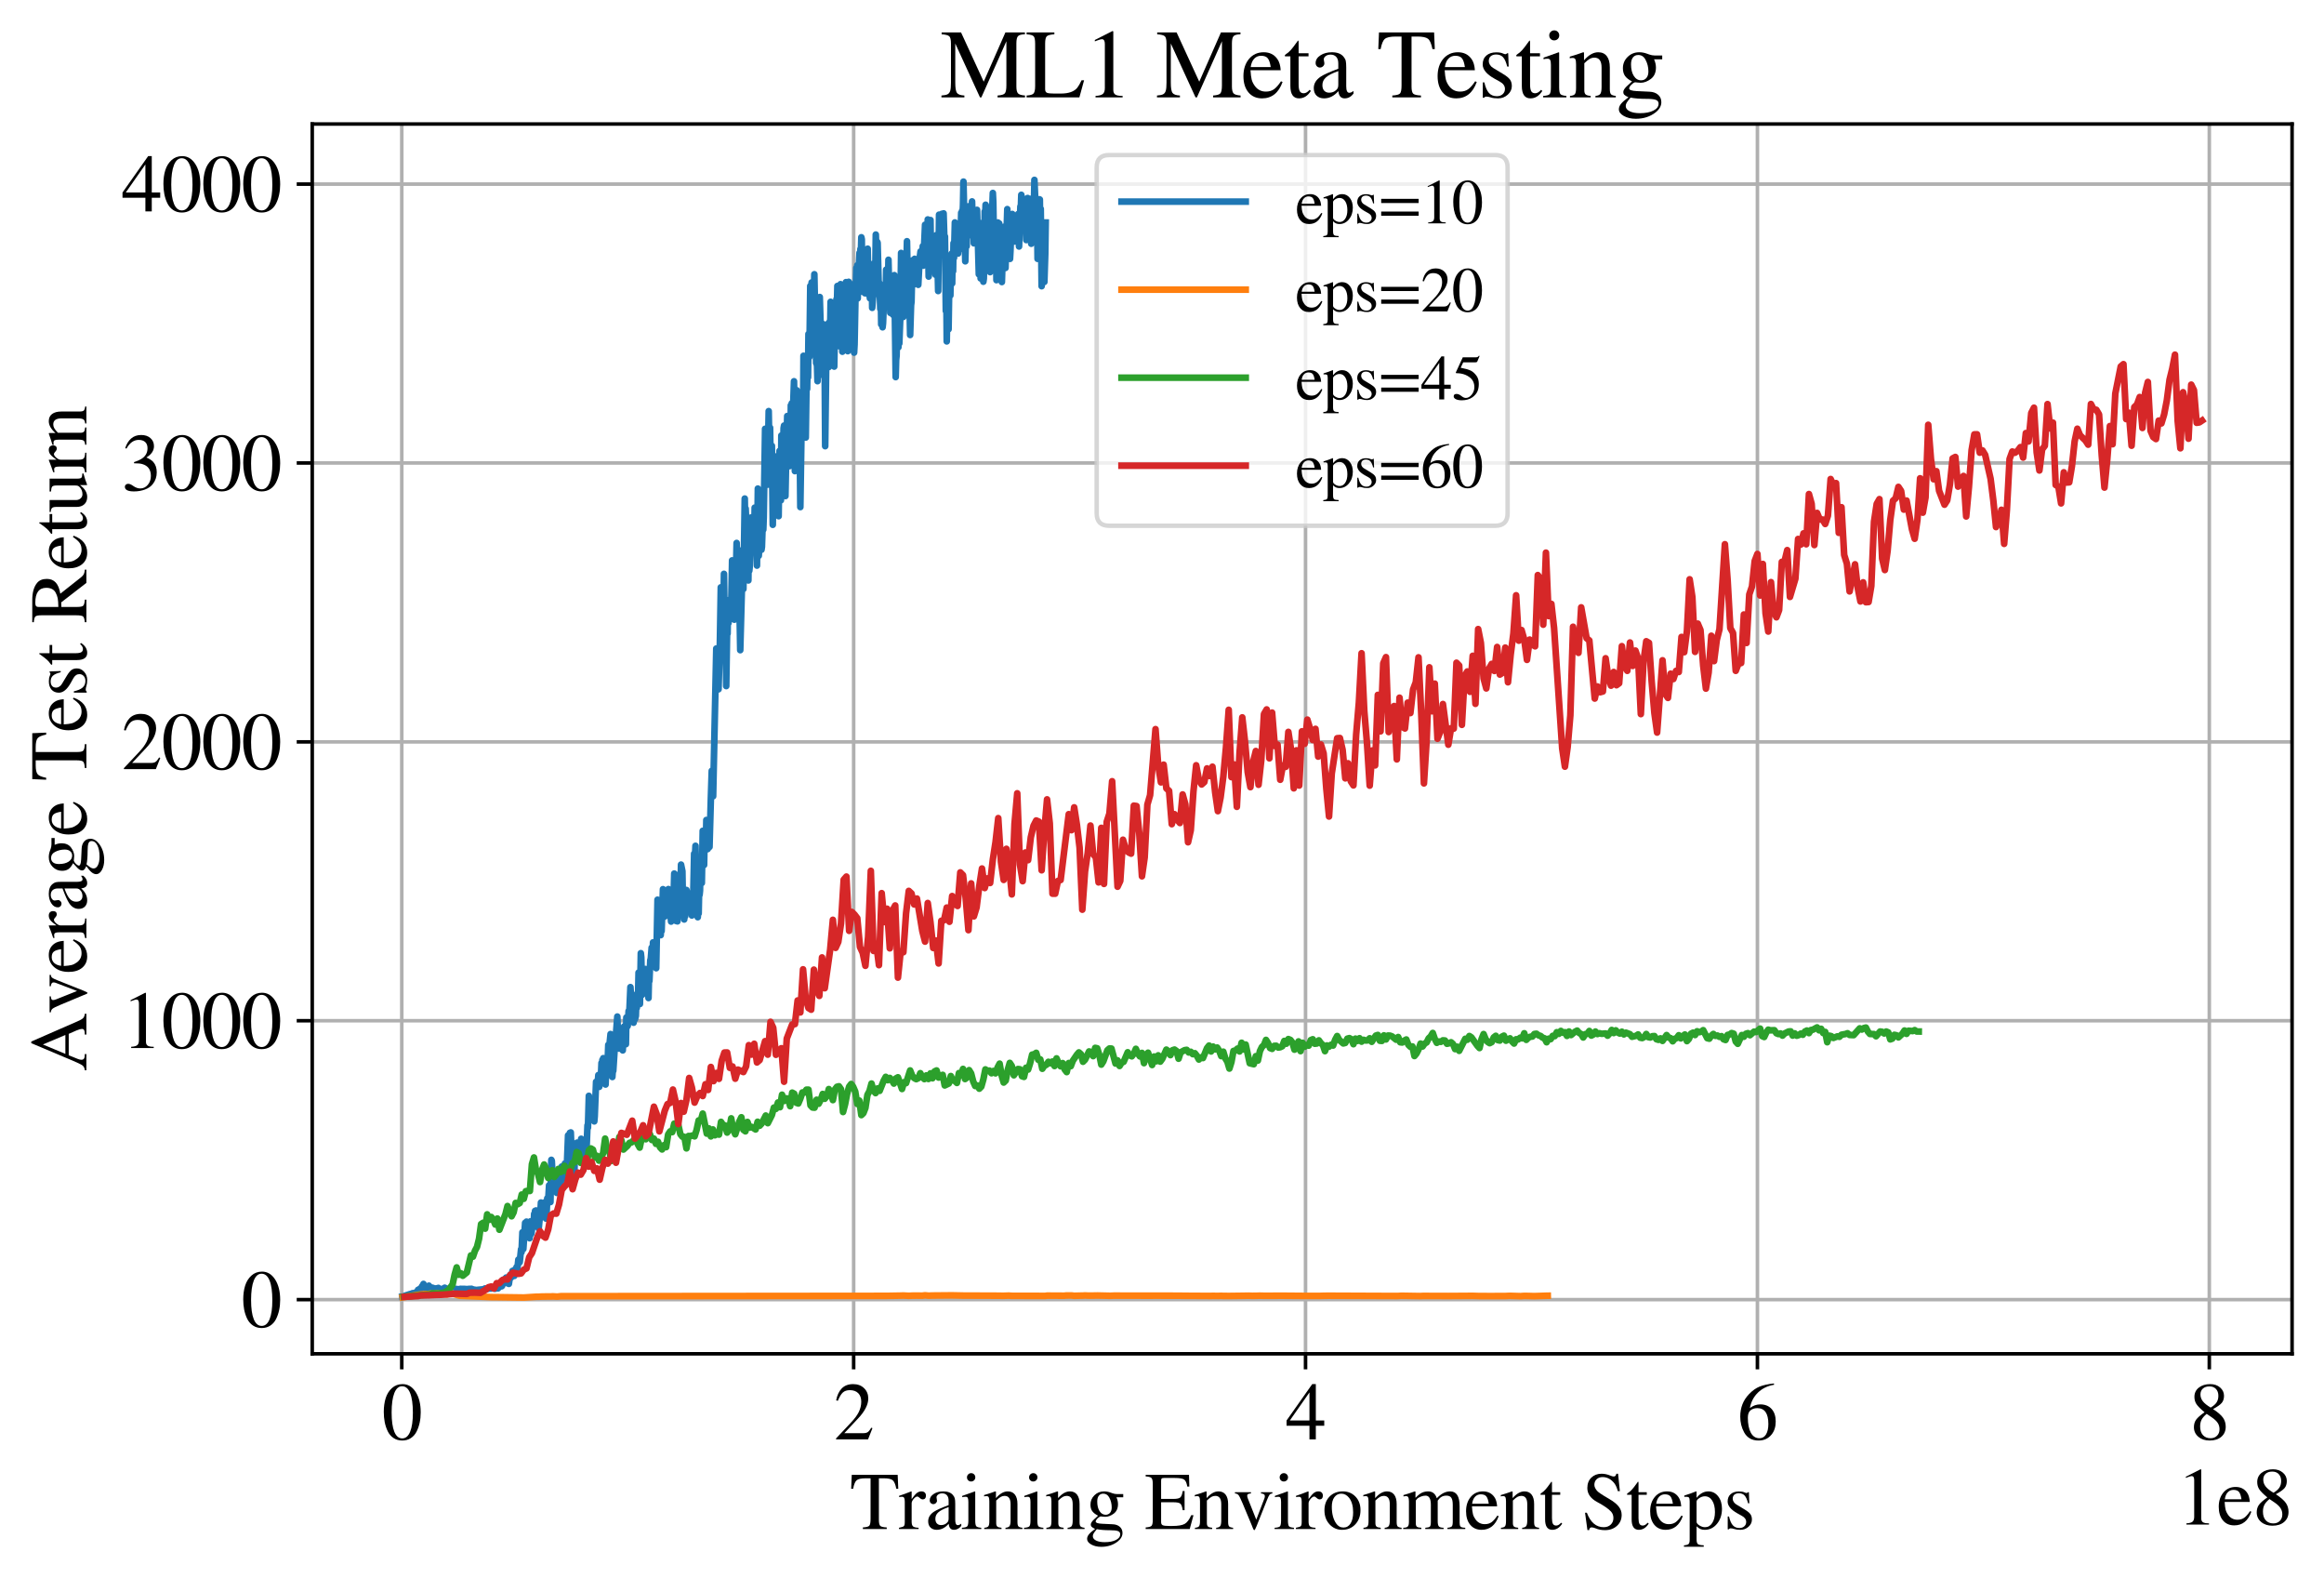 <?xml version="1.0" encoding="utf-8" standalone="no"?>
<!DOCTYPE svg PUBLIC "-//W3C//DTD SVG 1.1//EN"
  "http://www.w3.org/Graphics/SVG/1.1/DTD/svg11.dtd">
<svg xmlns:xlink="http://www.w3.org/1999/xlink" width="524pt" height="355.769pt" viewBox="0 0 524 355.769" xmlns="http://www.w3.org/2000/svg" version="1.1">
 <defs>
  <style type="text/css">*{stroke-linejoin: round; stroke-linecap: butt}</style>
 </defs>
 <g id="figure_1">
  <g id="patch_1">
   <path d="M 0 355.769 
L 524 355.769 
L 524 0 
L 0 0 
z
" style="fill: #ffffff"/>
  </g>
  <g id="axes_1">
   <g id="patch_2">
    <path d="M 70.4 305.152 
L 516.8 305.152 
L 516.8 27.952 
L 70.4 27.952 
z
" style="fill: #ffffff"/>
   </g>
   <g id="matplotlib.axis_1">
    <g id="xtick_1">
     <g id="line2d_1">
      <path d="M 90.589 305.152 
L 90.589 27.952 
" clip-path="url(#pd62d46f723)" style="fill: none; stroke: #b0b0b0; stroke-width: 0.8; stroke-linecap: square"/>
     </g>
     <g id="line2d_2">
      <defs>
       <path id="mf95e7959fc" d="M 0 0 
L 0 3.5 
" style="stroke: #000000; stroke-width: 0.8"/>
      </defs>
      <g>
       <use xlink:href="#mf95e7959fc" x="90.589" y="305.152" style="stroke: #000000; stroke-width: 0.8"/>
      </g>
     </g>
     <g id="text_1">
      <!-- 0 -->
      <g transform="translate(86.089 324.446)scale(0.18 -0.18)">
       <defs>
        <path id="STIXGeneral-Regular-30" d="M 3046 2112 
Q 3046 1683 2963 1302 
Q 2880 922 2717 602 
Q 2554 282 2266 96 
Q 1978 -90 1600 -90 
Q 1210 -90 915 108 
Q 621 307 461 640 
Q 301 973 227 1350 
Q 154 1728 154 2150 
Q 154 2746 301 3222 
Q 448 3699 790 4012 
Q 1133 4326 1626 4326 
Q 2253 4326 2649 3712 
Q 3046 3098 3046 2112 
z
M 2432 2080 
Q 2432 3091 2217 3625 
Q 2003 4160 1587 4160 
Q 1190 4160 979 3622 
Q 768 3085 768 2106 
Q 768 1120 979 598 
Q 1190 77 1600 77 
Q 2003 77 2217 598 
Q 2432 1120 2432 2080 
z
" transform="scale(0.016)"/>
       </defs>
       <use xlink:href="#STIXGeneral-Regular-30"/>
      </g>
     </g>
    </g>
    <g id="xtick_2">
     <g id="line2d_3">
      <path d="M 192.477 305.152 
L 192.477 27.952 
" clip-path="url(#pd62d46f723)" style="fill: none; stroke: #b0b0b0; stroke-width: 0.8; stroke-linecap: square"/>
     </g>
     <g id="line2d_4">
      <g>
       <use xlink:href="#mf95e7959fc" x="192.477" y="305.152" style="stroke: #000000; stroke-width: 0.8"/>
      </g>
     </g>
     <g id="text_2">
      <!-- 2 -->
      <g transform="translate(187.977 324.446)scale(0.18 -0.18)">
       <defs>
        <path id="STIXGeneral-Regular-32" d="M 3034 877 
L 2688 0 
L 186 0 
L 186 77 
L 1325 1286 
Q 1773 1754 1965 2144 
Q 2157 2534 2157 2950 
Q 2157 3379 1920 3616 
Q 1683 3853 1267 3853 
Q 922 3853 720 3673 
Q 518 3494 326 3021 
L 192 3053 
Q 301 3648 630 3987 
Q 960 4326 1523 4326 
Q 2054 4326 2380 4006 
Q 2707 3686 2707 3200 
Q 2707 2477 1888 1613 
L 832 486 
L 2330 486 
Q 2541 486 2665 569 
Q 2790 653 2944 915 
L 3034 877 
z
" transform="scale(0.016)"/>
       </defs>
       <use xlink:href="#STIXGeneral-Regular-32"/>
      </g>
     </g>
    </g>
    <g id="xtick_3">
     <g id="line2d_5">
      <path d="M 294.364 305.152 
L 294.364 27.952 
" clip-path="url(#pd62d46f723)" style="fill: none; stroke: #b0b0b0; stroke-width: 0.8; stroke-linecap: square"/>
     </g>
     <g id="line2d_6">
      <g>
       <use xlink:href="#mf95e7959fc" x="294.364" y="305.152" style="stroke: #000000; stroke-width: 0.8"/>
      </g>
     </g>
     <g id="text_3">
      <!-- 4 -->
      <g transform="translate(289.864 324.446)scale(0.18 -0.18)">
       <defs>
        <path id="STIXGeneral-Regular-34" d="M 3027 1069 
L 2368 1069 
L 2368 0 
L 1869 0 
L 1869 1069 
L 77 1069 
L 77 1478 
L 2086 4326 
L 2368 4326 
L 2368 1478 
L 3027 1478 
L 3027 1069 
z
M 1869 1478 
L 1869 3674 
L 333 1478 
L 1869 1478 
z
" transform="scale(0.016)"/>
       </defs>
       <use xlink:href="#STIXGeneral-Regular-34"/>
      </g>
     </g>
    </g>
    <g id="xtick_4">
     <g id="line2d_7">
      <path d="M 396.252 305.152 
L 396.252 27.952 
" clip-path="url(#pd62d46f723)" style="fill: none; stroke: #b0b0b0; stroke-width: 0.8; stroke-linecap: square"/>
     </g>
     <g id="line2d_8">
      <g>
       <use xlink:href="#mf95e7959fc" x="396.252" y="305.152" style="stroke: #000000; stroke-width: 0.8"/>
      </g>
     </g>
     <g id="text_4">
      <!-- 6 -->
      <g transform="translate(391.752 324.446)scale(0.18 -0.18)">
       <defs>
        <path id="STIXGeneral-Regular-36" d="M 2854 4378 
L 2867 4275 
Q 2112 4154 1606 3664 
Q 1101 3174 973 2451 
Q 1344 2739 1786 2739 
Q 2349 2739 2672 2380 
Q 2995 2022 2995 1402 
Q 2995 774 2669 378 
Q 2291 -90 1651 -90 
Q 870 -90 518 557 
Q 218 1107 218 1786 
Q 218 2835 915 3552 
Q 1312 3962 1731 4131 
Q 2150 4301 2854 4378 
z
M 2419 1203 
Q 2419 2445 1555 2445 
Q 1235 2445 1024 2275 
Q 813 2106 813 1702 
Q 813 954 1046 522 
Q 1280 90 1722 90 
Q 2061 90 2240 394 
Q 2419 698 2419 1203 
z
" transform="scale(0.016)"/>
       </defs>
       <use xlink:href="#STIXGeneral-Regular-36"/>
      </g>
     </g>
    </g>
    <g id="xtick_5">
     <g id="line2d_9">
      <path d="M 498.139 305.152 
L 498.139 27.952 
" clip-path="url(#pd62d46f723)" style="fill: none; stroke: #b0b0b0; stroke-width: 0.8; stroke-linecap: square"/>
     </g>
     <g id="line2d_10">
      <g>
       <use xlink:href="#mf95e7959fc" x="498.139" y="305.152" style="stroke: #000000; stroke-width: 0.8"/>
      </g>
     </g>
     <g id="text_5">
      <!-- 8 -->
      <g transform="translate(493.639 324.446)scale(0.18 -0.18)">
       <defs>
        <path id="STIXGeneral-Regular-38" d="M 2848 992 
Q 2848 499 2505 204 
Q 2163 -90 1587 -90 
Q 1050 -90 704 204 
Q 358 499 358 954 
Q 358 1293 524 1533 
Q 691 1773 1190 2125 
Q 710 2522 553 2765 
Q 397 3008 397 3328 
Q 397 3782 745 4054 
Q 1094 4326 1638 4326 
Q 2106 4326 2410 4060 
Q 2714 3795 2714 3411 
Q 2714 3059 2531 2848 
Q 2349 2637 1856 2374 
Q 2432 1990 2640 1689 
Q 2848 1389 2848 992 
z
M 2272 3411 
Q 2272 3744 2086 3945 
Q 1901 4147 1574 4147 
Q 1248 4147 1059 3977 
Q 870 3808 870 3513 
Q 870 3219 1059 2979 
Q 1248 2739 1670 2490 
Q 1997 2682 2134 2896 
Q 2272 3110 2272 3411 
z
M 1734 1741 
L 1357 1997 
Q 1075 1766 960 1545 
Q 845 1325 845 1011 
Q 845 576 1065 333 
Q 1286 90 1658 90 
Q 1971 90 2166 285 
Q 2362 480 2362 794 
Q 2362 1082 2214 1299 
Q 2067 1517 1734 1741 
z
" transform="scale(0.016)"/>
       </defs>
       <use xlink:href="#STIXGeneral-Regular-38"/>
      </g>
     </g>
    </g>
    <g id="text_6">
     <!-- Training Environment Steps -->
     <g transform="translate(191.605 344.646)scale(0.18 -0.18)">
      <defs>
       <path id="STIXGeneral-Regular-54" d="M 3795 3149 
L 3642 3149 
Q 3539 3674 3353 3821 
Q 3168 3968 2656 3968 
L 2278 3968 
L 2278 710 
Q 2278 346 2387 243 
Q 2496 141 2893 122 
L 2893 0 
L 1024 0 
L 1024 122 
Q 1427 147 1526 256 
Q 1626 365 1626 787 
L 1626 3968 
L 1242 3968 
Q 723 3968 540 3817 
Q 358 3667 262 3149 
L 109 3149 
L 154 4237 
L 3750 4237 
L 3795 3149 
z
" transform="scale(0.016)"/>
       <path id="STIXGeneral-Regular-72" d="M 1024 2931 
L 1024 2342 
Q 1267 2688 1430 2816 
Q 1594 2944 1792 2944 
Q 1958 2944 2051 2854 
Q 2144 2765 2144 2605 
Q 2144 2470 2077 2393 
Q 2010 2317 1894 2317 
Q 1773 2317 1638 2445 
Q 1536 2541 1472 2541 
Q 1338 2541 1181 2355 
Q 1024 2170 1024 2016 
L 1024 576 
Q 1024 301 1133 205 
Q 1242 109 1568 96 
L 1568 0 
L 32 0 
L 32 96 
Q 339 154 412 224 
Q 486 294 486 538 
L 486 2138 
Q 486 2349 438 2435 
Q 390 2522 269 2522 
Q 166 2522 45 2496 
L 45 2598 
Q 448 2726 992 2944 
L 1024 2931 
z
" transform="scale(0.016)"/>
       <path id="STIXGeneral-Regular-61" d="M 2829 422 
L 2829 243 
Q 2586 -64 2253 -64 
Q 1888 -64 1843 403 
L 1837 403 
Q 1427 -64 909 -64 
Q 608 -64 422 112 
Q 237 288 237 602 
Q 237 1050 685 1350 
Q 992 1555 1837 1869 
L 1837 2214 
Q 1837 2502 1699 2646 
Q 1562 2790 1338 2790 
Q 1146 2790 1018 2697 
Q 890 2605 890 2477 
Q 890 2419 909 2348 
Q 928 2278 928 2208 
Q 928 2112 841 2029 
Q 755 1946 634 1946 
Q 525 1946 441 2029 
Q 358 2112 358 2240 
Q 358 2547 685 2752 
Q 986 2944 1421 2944 
Q 1939 2944 2176 2656 
Q 2291 2522 2323 2384 
Q 2355 2246 2355 1946 
L 2355 723 
Q 2355 301 2554 301 
Q 2682 301 2829 422 
z
M 1837 813 
L 1837 1715 
Q 1248 1510 1018 1293 
Q 800 1094 800 800 
Q 800 557 921 432 
Q 1043 307 1242 307 
Q 1453 307 1613 410 
Q 1747 506 1792 589 
Q 1837 672 1837 813 
z
" transform="scale(0.016)"/>
       <path id="STIXGeneral-Regular-69" d="M 1152 4045 
Q 1152 3904 1056 3811 
Q 960 3718 819 3718 
Q 685 3718 592 3811 
Q 499 3904 499 4045 
Q 499 4179 595 4275 
Q 691 4371 826 4371 
Q 966 4371 1059 4275 
Q 1152 4179 1152 4045 
z
M 1619 0 
L 102 0 
L 102 96 
Q 435 115 521 211 
Q 608 307 608 666 
L 608 2118 
Q 608 2342 563 2432 
Q 518 2522 397 2522 
Q 243 2522 128 2490 
L 128 2592 
L 1120 2944 
L 1146 2918 
L 1146 672 
Q 1146 314 1226 218 
Q 1306 122 1619 96 
L 1619 0 
z
" transform="scale(0.016)"/>
       <path id="STIXGeneral-Regular-6e" d="M 3104 0 
L 1773 0 
L 1779 96 
Q 2016 115 2096 233 
Q 2176 352 2176 672 
L 2176 1946 
Q 2176 2592 1709 2592 
Q 1549 2592 1408 2515 
Q 1267 2438 1050 2227 
L 1050 461 
Q 1050 269 1136 192 
Q 1222 115 1466 96 
L 1466 0 
L 115 0 
L 115 96 
Q 358 115 435 214 
Q 512 314 512 602 
L 512 2157 
Q 512 2394 467 2483 
Q 422 2573 288 2573 
Q 160 2573 102 2547 
L 102 2656 
Q 550 2784 979 2944 
L 1030 2925 
L 1030 2426 
L 1037 2426 
Q 1491 2944 1958 2944 
Q 2323 2944 2518 2688 
Q 2714 2432 2714 1958 
L 2714 544 
Q 2714 288 2790 205 
Q 2867 122 3104 96 
L 3104 0 
z
" transform="scale(0.016)"/>
       <path id="STIXGeneral-Regular-67" d="M 3008 2483 
L 2477 2483 
Q 2598 2208 2598 1946 
Q 2598 1453 2265 1203 
Q 1933 954 1600 954 
Q 1530 954 1357 973 
L 1235 986 
Q 1107 947 979 812 
Q 851 678 851 582 
Q 851 435 1350 410 
L 2176 371 
Q 2528 358 2739 172 
Q 2950 -13 2950 -314 
Q 2950 -685 2566 -986 
Q 2035 -1395 1286 -1395 
Q 826 -1395 502 -1212 
Q 179 -1030 179 -774 
Q 179 -595 320 -419 
Q 461 -243 806 6 
Q 602 102 534 172 
Q 467 243 467 346 
Q 467 531 762 787 
Q 909 915 1037 1043 
Q 717 1203 579 1401 
Q 442 1600 442 1901 
Q 442 2336 752 2640 
Q 1062 2944 1510 2944 
Q 1766 2944 2022 2848 
L 2163 2797 
Q 2349 2733 2515 2733 
L 3008 2733 
L 3008 2483 
z
M 973 2163 
L 973 2144 
Q 973 1683 1155 1398 
Q 1338 1114 1632 1114 
Q 1850 1114 1978 1270 
Q 2106 1427 2106 1690 
Q 2106 2112 1914 2464 
Q 1754 2765 1446 2765 
Q 1222 2765 1097 2605 
Q 973 2445 973 2163 
z
M 2771 -410 
Q 2771 -230 2595 -163 
Q 2419 -96 1978 -96 
Q 1344 -96 941 -13 
Q 749 -243 688 -348 
Q 627 -454 627 -563 
Q 627 -774 880 -902 
Q 1133 -1030 1555 -1030 
Q 2099 -1030 2435 -860 
Q 2771 -691 2771 -410 
z
" transform="scale(0.016)"/>
       <path id="STIXGeneral-Regular-20" transform="scale(0.016)"/>
       <path id="STIXGeneral-Regular-45" d="M 3821 1082 
L 3526 0 
L 77 0 
L 77 122 
Q 442 147 538 252 
Q 634 358 634 730 
L 634 3520 
Q 634 3878 534 3987 
Q 435 4096 77 4115 
L 77 4237 
L 3469 4237 
L 3494 3322 
L 3334 3322 
Q 3264 3750 3085 3872 
Q 2906 3994 2349 3994 
L 1510 3994 
Q 1370 3994 1328 3952 
Q 1286 3910 1286 3763 
L 1286 2355 
L 2253 2355 
Q 2656 2355 2787 2470 
Q 2918 2586 2976 2970 
L 3123 2970 
L 3123 1472 
L 2976 1472 
Q 2918 1875 2790 1984 
Q 2662 2093 2253 2093 
L 1286 2093 
L 1286 538 
Q 1286 346 1420 291 
Q 1555 237 1933 237 
L 2163 237 
Q 2848 237 3136 403 
Q 3424 570 3642 1082 
L 3821 1082 
z
" transform="scale(0.016)"/>
       <path id="STIXGeneral-Regular-76" d="M 3053 2880 
L 3053 2784 
Q 2906 2771 2835 2688 
Q 2765 2605 2637 2285 
L 1818 230 
Q 1690 -90 1638 -90 
Q 1587 -90 1523 77 
Q 1510 96 1497 141 
Q 1485 186 1472 211 
L 704 2048 
Q 499 2534 403 2652 
Q 307 2771 122 2784 
L 122 2880 
L 1376 2880 
L 1376 2784 
Q 1210 2771 1146 2732 
Q 1082 2694 1082 2611 
Q 1082 2509 1139 2368 
L 1792 730 
L 2426 2387 
Q 2464 2483 2464 2579 
Q 2464 2758 2163 2784 
L 2163 2880 
L 3053 2880 
z
" transform="scale(0.016)"/>
       <path id="STIXGeneral-Regular-6f" d="M 3008 1478 
Q 3008 806 2608 371 
Q 2208 -64 1568 -64 
Q 979 -64 582 368 
Q 186 800 186 1459 
Q 186 2125 582 2534 
Q 979 2944 1626 2944 
Q 2221 2944 2614 2537 
Q 3008 2131 3008 1478 
z
M 2432 1306 
Q 2432 2035 2112 2445 
Q 1856 2765 1504 2765 
Q 1171 2765 966 2493 
Q 762 2221 762 1747 
Q 762 928 1101 435 
Q 1318 115 1677 115 
Q 2029 115 2230 432 
Q 2432 749 2432 1306 
z
" transform="scale(0.016)"/>
       <path id="STIXGeneral-Regular-6d" d="M 4960 0 
L 3565 0 
L 3565 96 
Q 3834 122 3907 208 
Q 3981 294 3981 576 
L 3981 1894 
Q 3981 2278 3869 2444 
Q 3757 2611 3488 2611 
Q 3264 2611 3107 2521 
Q 2950 2432 2803 2221 
L 2803 608 
Q 2803 301 2896 201 
Q 2989 102 3264 96 
L 3264 0 
L 1830 0 
L 1830 96 
Q 2112 115 2189 188 
Q 2266 262 2266 550 
L 2266 1901 
Q 2266 2611 1850 2611 
Q 1670 2611 1468 2531 
Q 1267 2451 1171 2336 
Q 1088 2240 1088 2227 
L 1088 448 
Q 1088 243 1177 176 
Q 1267 109 1523 96 
L 1523 0 
L 102 0 
L 102 96 
Q 371 102 460 195 
Q 550 288 550 563 
L 550 2150 
Q 550 2387 499 2480 
Q 448 2573 326 2573 
Q 230 2573 122 2547 
L 122 2656 
Q 557 2778 1011 2944 
L 1062 2925 
L 1062 2451 
L 1075 2451 
Q 1363 2752 1584 2848 
Q 1805 2944 2054 2944 
Q 2560 2944 2733 2406 
Q 3232 2944 3776 2944 
Q 4518 2944 4518 1792 
L 4518 493 
Q 4518 282 4582 202 
Q 4646 122 4794 109 
L 4960 96 
L 4960 0 
z
" transform="scale(0.016)"/>
       <path id="STIXGeneral-Regular-65" d="M 2611 1050 
L 2714 1005 
Q 2330 -64 1376 -64 
Q 813 -64 486 329 
Q 160 723 160 1389 
Q 160 2074 525 2509 
Q 890 2944 1485 2944 
Q 2061 2944 2374 2502 
Q 2560 2246 2592 1773 
L 621 1773 
Q 646 1370 700 1158 
Q 755 947 915 730 
Q 1184 378 1626 378 
Q 1939 378 2153 531 
Q 2368 685 2611 1050 
z
M 634 1978 
L 1939 1978 
Q 1882 2381 1750 2547 
Q 1619 2714 1312 2714 
Q 1043 2714 864 2525 
Q 685 2336 634 1978 
z
" transform="scale(0.016)"/>
       <path id="STIXGeneral-Regular-74" d="M 1702 493 
L 1786 422 
Q 1478 -64 1011 -64 
Q 448 -64 448 749 
L 448 2675 
L 109 2675 
Q 83 2694 83 2720 
Q 83 2771 192 2842 
Q 435 2982 813 3526 
Q 826 3546 874 3606 
Q 922 3667 941 3706 
Q 986 3706 986 3622 
L 986 2880 
L 1632 2880 
L 1632 2675 
L 986 2675 
L 986 845 
Q 986 538 1062 403 
Q 1139 269 1318 269 
Q 1510 269 1702 493 
z
" transform="scale(0.016)"/>
       <path id="STIXGeneral-Regular-53" d="M 3002 2963 
L 2842 2963 
Q 2733 3360 2579 3565 
Q 2189 4064 1651 4064 
Q 1357 4064 1181 3894 
Q 1005 3725 1005 3456 
Q 1005 3328 1069 3206 
Q 1133 3085 1206 2998 
Q 1280 2912 1465 2784 
Q 1651 2656 1766 2589 
Q 1882 2522 2150 2362 
Q 2669 2061 2905 1763 
Q 3142 1466 3142 1107 
Q 3142 576 2771 243 
Q 2400 -90 1837 -90 
Q 1421 -90 1082 58 
Q 915 128 781 128 
Q 704 128 653 70 
Q 602 13 602 -83 
L 461 -83 
L 275 1274 
L 416 1274 
Q 845 141 1734 141 
Q 2074 141 2285 342 
Q 2496 544 2496 858 
Q 2496 1158 2310 1363 
Q 2003 1696 1235 2106 
Q 454 2522 454 3206 
Q 454 3718 768 4022 
Q 1082 4326 1568 4326 
Q 1907 4326 2240 4186 
Q 2413 4109 2522 4109 
Q 2688 4109 2726 4326 
L 2861 4326 
L 3002 2963 
z
" transform="scale(0.016)"/>
       <path id="STIXGeneral-Regular-70" d="M 1018 2931 
L 1018 2438 
Q 1421 2944 1939 2944 
Q 2406 2944 2707 2560 
Q 3008 2176 3008 1581 
Q 3008 883 2621 409 
Q 2234 -64 1664 -64 
Q 1466 -64 1328 -6 
Q 1190 51 1018 211 
L 1018 -794 
Q 1018 -1094 1120 -1180 
Q 1222 -1267 1581 -1274 
L 1581 -1389 
L 32 -1389 
L 32 -1280 
Q 314 -1254 397 -1171 
Q 480 -1088 480 -838 
L 480 2157 
Q 480 2381 429 2451 
Q 378 2522 218 2522 
Q 115 2522 58 2515 
L 58 2618 
Q 506 2752 979 2944 
L 1018 2931 
z
M 1018 2138 
L 1018 563 
Q 1018 422 1238 281 
Q 1459 141 1683 141 
Q 2029 141 2243 467 
Q 2458 794 2458 1325 
Q 2458 1888 2243 2224 
Q 2029 2560 1670 2560 
Q 1446 2560 1232 2419 
Q 1018 2278 1018 2138 
z
" transform="scale(0.016)"/>
       <path id="STIXGeneral-Regular-73" d="M 998 1926 
L 1664 1523 
Q 1984 1331 2105 1164 
Q 2227 998 2227 736 
Q 2227 416 1961 176 
Q 1696 -64 1331 -64 
Q 1030 -64 864 -6 
Q 691 51 570 51 
Q 461 51 416 -26 
L 333 -26 
L 333 979 
L 435 979 
Q 538 512 730 294 
Q 922 77 1248 77 
Q 1485 77 1632 211 
Q 1779 346 1779 550 
Q 1779 845 1440 1030 
L 1094 1222 
Q 326 1651 326 2150 
Q 326 2522 566 2730 
Q 806 2938 1210 2938 
Q 1491 2938 1638 2867 
Q 1754 2816 1818 2816 
Q 1862 2816 1920 2880 
L 1990 2880 
L 2022 2010 
L 1926 2010 
Q 1818 2445 1654 2621 
Q 1491 2797 1203 2797 
Q 986 2797 854 2688 
Q 723 2579 723 2362 
Q 723 2253 796 2128 
Q 870 2003 998 1926 
z
" transform="scale(0.016)"/>
      </defs>
      <use xlink:href="#STIXGeneral-Regular-54"/>
      <use xlink:href="#STIXGeneral-Regular-72" x="61.1"/>
      <use xlink:href="#STIXGeneral-Regular-61" x="94.4"/>
      <use xlink:href="#STIXGeneral-Regular-69" x="138.8"/>
      <use xlink:href="#STIXGeneral-Regular-6e" x="166.6"/>
      <use xlink:href="#STIXGeneral-Regular-69" x="216.6"/>
      <use xlink:href="#STIXGeneral-Regular-6e" x="244.4"/>
      <use xlink:href="#STIXGeneral-Regular-67" x="294.4"/>
      <use xlink:href="#STIXGeneral-Regular-20" x="344.4"/>
      <use xlink:href="#STIXGeneral-Regular-45" x="369.4"/>
      <use xlink:href="#STIXGeneral-Regular-6e" x="430.5"/>
      <use xlink:href="#STIXGeneral-Regular-76" x="480.5"/>
      <use xlink:href="#STIXGeneral-Regular-69" x="530.5"/>
      <use xlink:href="#STIXGeneral-Regular-72" x="558.3"/>
      <use xlink:href="#STIXGeneral-Regular-6f" x="591.6"/>
      <use xlink:href="#STIXGeneral-Regular-6e" x="641.6"/>
      <use xlink:href="#STIXGeneral-Regular-6d" x="691.6"/>
      <use xlink:href="#STIXGeneral-Regular-65" x="769.4"/>
      <use xlink:href="#STIXGeneral-Regular-6e" x="813.8"/>
      <use xlink:href="#STIXGeneral-Regular-74" x="863.8"/>
      <use xlink:href="#STIXGeneral-Regular-20" x="891.6"/>
      <use xlink:href="#STIXGeneral-Regular-53" x="916.6"/>
      <use xlink:href="#STIXGeneral-Regular-74" x="972.2"/>
      <use xlink:href="#STIXGeneral-Regular-65" x="1000"/>
      <use xlink:href="#STIXGeneral-Regular-70" x="1044.4"/>
      <use xlink:href="#STIXGeneral-Regular-73" x="1094.4"/>
     </g>
    </g>
    <g id="text_7">
     <!-- 1e8 -->
     <g transform="translate(490.807 343.646)scale(0.18 -0.18)">
      <defs>
       <path id="STIXGeneral-Regular-31" d="M 2522 0 
L 755 0 
L 755 96 
Q 1107 115 1235 227 
Q 1363 339 1363 608 
L 1363 3482 
Q 1363 3795 1171 3795 
Q 1082 3795 883 3718 
L 710 3654 
L 710 3744 
L 1856 4326 
L 1914 4307 
L 1914 486 
Q 1914 275 2042 185 
Q 2170 96 2522 96 
L 2522 0 
z
" transform="scale(0.016)"/>
      </defs>
      <use xlink:href="#STIXGeneral-Regular-31"/>
      <use xlink:href="#STIXGeneral-Regular-65" x="50"/>
      <use xlink:href="#STIXGeneral-Regular-38" x="94.4"/>
     </g>
    </g>
   </g>
   <g id="matplotlib.axis_2">
    <g id="ytick_1">
     <g id="line2d_11">
      <path d="M 70.4 292.941 
L 516.8 292.941 
" clip-path="url(#pd62d46f723)" style="fill: none; stroke: #b0b0b0; stroke-width: 0.8; stroke-linecap: square"/>
     </g>
     <g id="line2d_12">
      <defs>
       <path id="m4bff0bd3d9" d="M 0 0 
L -3.5 0 
" style="stroke: #000000; stroke-width: 0.8"/>
      </defs>
      <g>
       <use xlink:href="#m4bff0bd3d9" x="70.4" y="292.941" style="stroke: #000000; stroke-width: 0.8"/>
      </g>
     </g>
     <g id="text_8">
      <!-- 0 -->
      <g transform="translate(54.4 299.088)scale(0.18 -0.18)">
       <use xlink:href="#STIXGeneral-Regular-30"/>
      </g>
     </g>
    </g>
    <g id="ytick_2">
     <g id="line2d_13">
      <path d="M 70.4 230.081 
L 516.8 230.081 
" clip-path="url(#pd62d46f723)" style="fill: none; stroke: #b0b0b0; stroke-width: 0.8; stroke-linecap: square"/>
     </g>
     <g id="line2d_14">
      <g>
       <use xlink:href="#m4bff0bd3d9" x="70.4" y="230.081" style="stroke: #000000; stroke-width: 0.8"/>
      </g>
     </g>
     <g id="text_9">
      <!-- 1000 -->
      <g transform="translate(27.4 236.228)scale(0.18 -0.18)">
       <use xlink:href="#STIXGeneral-Regular-31"/>
       <use xlink:href="#STIXGeneral-Regular-30" x="50"/>
       <use xlink:href="#STIXGeneral-Regular-30" x="100"/>
       <use xlink:href="#STIXGeneral-Regular-30" x="150"/>
      </g>
     </g>
    </g>
    <g id="ytick_3">
     <g id="line2d_15">
      <path d="M 70.4 167.222 
L 516.8 167.222 
" clip-path="url(#pd62d46f723)" style="fill: none; stroke: #b0b0b0; stroke-width: 0.8; stroke-linecap: square"/>
     </g>
     <g id="line2d_16">
      <g>
       <use xlink:href="#m4bff0bd3d9" x="70.4" y="167.222" style="stroke: #000000; stroke-width: 0.8"/>
      </g>
     </g>
     <g id="text_10">
      <!-- 2000 -->
      <g transform="translate(27.4 173.368)scale(0.18 -0.18)">
       <use xlink:href="#STIXGeneral-Regular-32"/>
       <use xlink:href="#STIXGeneral-Regular-30" x="50"/>
       <use xlink:href="#STIXGeneral-Regular-30" x="100"/>
       <use xlink:href="#STIXGeneral-Regular-30" x="150"/>
      </g>
     </g>
    </g>
    <g id="ytick_4">
     <g id="line2d_17">
      <path d="M 70.4 104.362 
L 516.8 104.362 
" clip-path="url(#pd62d46f723)" style="fill: none; stroke: #b0b0b0; stroke-width: 0.8; stroke-linecap: square"/>
     </g>
     <g id="line2d_18">
      <g>
       <use xlink:href="#m4bff0bd3d9" x="70.4" y="104.362" style="stroke: #000000; stroke-width: 0.8"/>
      </g>
     </g>
     <g id="text_11">
      <!-- 3000 -->
      <g transform="translate(27.4 110.509)scale(0.18 -0.18)">
       <defs>
        <path id="STIXGeneral-Regular-33" d="M 390 3264 
L 288 3290 
Q 435 3770 748 4048 
Q 1062 4326 1542 4326 
Q 1990 4326 2265 4083 
Q 2541 3840 2541 3450 
Q 2541 2925 1946 2566 
Q 2298 2413 2477 2227 
Q 2758 1914 2758 1402 
Q 2758 890 2464 506 
Q 2246 211 1840 60 
Q 1434 -90 979 -90 
Q 262 -90 262 275 
Q 262 378 339 442 
Q 416 506 525 506 
Q 685 506 915 339 
Q 1197 141 1466 141 
Q 1818 141 2058 425 
Q 2298 710 2298 1120 
Q 2298 1856 1632 2048 
Q 1434 2112 979 2112 
L 979 2202 
Q 1338 2323 1517 2432 
Q 2035 2726 2035 3290 
Q 2035 3610 1852 3776 
Q 1670 3942 1344 3942 
Q 768 3942 390 3264 
z
" transform="scale(0.016)"/>
       </defs>
       <use xlink:href="#STIXGeneral-Regular-33"/>
       <use xlink:href="#STIXGeneral-Regular-30" x="50"/>
       <use xlink:href="#STIXGeneral-Regular-30" x="100"/>
       <use xlink:href="#STIXGeneral-Regular-30" x="150"/>
      </g>
     </g>
    </g>
    <g id="ytick_5">
     <g id="line2d_19">
      <path d="M 70.4 41.502 
L 516.8 41.502 
" clip-path="url(#pd62d46f723)" style="fill: none; stroke: #b0b0b0; stroke-width: 0.8; stroke-linecap: square"/>
     </g>
     <g id="line2d_20">
      <g>
       <use xlink:href="#m4bff0bd3d9" x="70.4" y="41.502" style="stroke: #000000; stroke-width: 0.8"/>
      </g>
     </g>
     <g id="text_12">
      <!-- 4000 -->
      <g transform="translate(27.4 47.649)scale(0.18 -0.18)">
       <use xlink:href="#STIXGeneral-Regular-34"/>
       <use xlink:href="#STIXGeneral-Regular-30" x="50"/>
       <use xlink:href="#STIXGeneral-Regular-30" x="100"/>
       <use xlink:href="#STIXGeneral-Regular-30" x="150"/>
      </g>
     </g>
    </g>
    <g id="text_13">
     <!-- Average Test Return -->
     <g transform="translate(19.477 241.533)rotate(-90)scale(0.18 -0.18)">
      <defs>
       <path id="STIXGeneral-Regular-41" d="M 4525 0 
L 2893 0 
L 2893 122 
Q 3149 122 3245 179 
Q 3334 224 3334 333 
Q 3334 499 3213 781 
L 2950 1382 
L 1274 1382 
L 979 653 
Q 922 506 922 384 
Q 922 237 1027 179 
Q 1133 122 1370 122 
L 1370 0 
L 96 0 
L 96 122 
Q 365 147 486 316 
Q 608 486 902 1190 
L 2221 4314 
L 2349 4314 
L 3923 710 
Q 4064 378 4176 262 
Q 4288 147 4525 122 
L 4525 0 
z
M 2861 1645 
L 2118 3405 
L 1382 1645 
L 2861 1645 
z
" transform="scale(0.016)"/>
       <path id="STIXGeneral-Regular-52" d="M 4224 0 
L 3187 0 
L 1664 1971 
L 1306 1958 
L 1306 717 
Q 1306 352 1405 249 
Q 1504 147 1875 122 
L 1875 0 
L 109 0 
L 109 122 
Q 474 154 563 262 
Q 653 371 653 794 
L 653 3526 
Q 653 3885 563 3987 
Q 474 4090 109 4115 
L 109 4237 
L 1850 4237 
Q 2726 4237 3187 3859 
Q 3501 3603 3501 3091 
Q 3501 2221 2342 2042 
L 3622 422 
Q 3757 256 3878 198 
Q 4000 141 4224 122 
L 4224 0 
z
M 1306 3731 
L 1306 2195 
Q 1766 2202 1990 2246 
Q 2214 2291 2438 2413 
Q 2803 2618 2803 3142 
Q 2803 4000 1632 4000 
Q 1459 4000 1382 3945 
Q 1306 3891 1306 3731 
z
" transform="scale(0.016)"/>
       <path id="STIXGeneral-Regular-75" d="M 3072 320 
L 3072 230 
Q 2573 96 2195 -58 
L 2163 -38 
L 2163 486 
L 2150 486 
Q 1747 -64 1235 -64 
Q 870 -64 662 160 
Q 454 384 454 755 
L 454 2362 
Q 454 2598 371 2688 
Q 288 2778 58 2790 
L 58 2880 
L 992 2880 
L 992 813 
Q 992 595 1123 451 
Q 1254 307 1446 307 
Q 1760 307 1984 506 
Q 2067 582 2099 649 
Q 2131 717 2131 877 
L 2131 2355 
Q 2131 2605 2041 2678 
Q 1952 2752 1658 2771 
L 1658 2880 
L 2669 2880 
L 2669 685 
Q 2669 461 2742 390 
Q 2816 320 3034 320 
L 3072 320 
z
" transform="scale(0.016)"/>
      </defs>
      <use xlink:href="#STIXGeneral-Regular-41"/>
      <use xlink:href="#STIXGeneral-Regular-76" x="72.2"/>
      <use xlink:href="#STIXGeneral-Regular-65" x="122.2"/>
      <use xlink:href="#STIXGeneral-Regular-72" x="166.6"/>
      <use xlink:href="#STIXGeneral-Regular-61" x="199.9"/>
      <use xlink:href="#STIXGeneral-Regular-67" x="244.3"/>
      <use xlink:href="#STIXGeneral-Regular-65" x="294.3"/>
      <use xlink:href="#STIXGeneral-Regular-20" x="338.7"/>
      <use xlink:href="#STIXGeneral-Regular-54" x="363.7"/>
      <use xlink:href="#STIXGeneral-Regular-65" x="424.8"/>
      <use xlink:href="#STIXGeneral-Regular-73" x="469.2"/>
      <use xlink:href="#STIXGeneral-Regular-74" x="508.1"/>
      <use xlink:href="#STIXGeneral-Regular-20" x="535.9"/>
      <use xlink:href="#STIXGeneral-Regular-52" x="560.9"/>
      <use xlink:href="#STIXGeneral-Regular-65" x="627.6"/>
      <use xlink:href="#STIXGeneral-Regular-74" x="672"/>
      <use xlink:href="#STIXGeneral-Regular-75" x="699.8"/>
      <use xlink:href="#STIXGeneral-Regular-72" x="749.8"/>
      <use xlink:href="#STIXGeneral-Regular-6e" x="783.1"/>
     </g>
    </g>
   </g>
   <g id="line2d_21">
    <path d="M 90.691 292.27 
L 90.997 292.24 
L 91.404 292.036 
L 92.423 291.7 
L 92.729 291.631 
L 93.034 291.493 
L 93.646 291.457 
L 93.849 291.239 
L 94.155 291.241 
L 94.257 290.741 
L 94.359 290.781 
L 94.461 290.777 
L 94.563 290.569 
L 94.665 290.747 
L 94.766 290.436 
L 94.868 290.594 
L 95.072 290.151 
L 95.174 289.898 
L 95.276 290.163 
L 95.378 290.049 
L 95.48 289.406 
L 95.683 290.211 
L 95.785 290.236 
L 96.091 290.622 
L 96.193 290.507 
L 96.295 290.712 
L 96.397 290.536 
L 96.499 289.898 
L 96.6 289.997 
L 96.702 289.798 
L 96.906 290.313 
L 97.11 290.178 
L 97.721 290.327 
L 98.027 290.581 
L 98.231 290.438 
L 98.434 290.393 
L 98.74 290.425 
L 98.842 290.303 
L 99.148 290.576 
L 99.861 290.551 
L 100.065 290.378 
L 100.166 290.434 
L 100.268 290.262 
L 100.676 290.476 
L 101.083 290.577 
L 101.899 290.56 
L 102.816 290.522 
L 103.325 290.625 
L 103.834 290.514 
L 104.038 290.526 
L 104.751 290.532 
L 105.261 290.579 
L 105.872 290.516 
L 106.076 290.543 
L 106.28 290.5 
L 106.891 290.742 
L 106.993 290.7 
L 107.197 290.76 
L 107.4 290.769 
L 109.234 290.589 
L 109.336 290.427 
L 109.744 290.499 
L 109.948 290.523 
L 110.05 290.415 
L 110.151 290.473 
L 110.253 290.342 
L 110.457 290.444 
L 110.559 290.307 
L 110.763 290.44 
L 110.967 290.308 
L 111.476 290.466 
L 111.68 290.488 
L 111.782 290.076 
L 111.884 290.2 
L 111.985 290.082 
L 112.291 290.413 
L 112.393 290.143 
L 112.495 290.217 
L 112.597 289.952 
L 112.801 289.944 
L 113.004 289.67 
L 113.106 289.941 
L 113.208 289.847 
L 113.412 288.828 
L 113.514 288.444 
L 113.616 289.283 
L 113.717 288.47 
L 113.921 288.937 
L 114.023 288.847 
L 114.125 287.973 
L 114.329 288.951 
L 114.431 288.893 
L 114.533 289.312 
L 114.634 288.939 
L 114.736 289.393 
L 115.042 287.394 
L 115.144 288.016 
L 115.246 287.959 
L 115.348 287.176 
L 115.45 287.706 
L 115.551 286.469 
L 115.959 287.596 
L 116.061 286.196 
L 116.163 287.148 
L 116.468 285.604 
L 116.672 285.813 
L 116.876 283.925 
L 116.978 284.725 
L 117.182 284.493 
L 117.487 281.591 
L 117.589 282.254 
L 117.793 277.764 
L 117.997 281.529 
L 118.404 275.639 
L 118.506 277.078 
L 118.71 275.37 
L 118.914 277.62 
L 119.016 276.616 
L 119.219 277.684 
L 119.321 277.618 
L 119.423 279.108 
L 119.627 275.296 
L 119.729 278.175 
L 119.831 278.004 
L 120.136 275.344 
L 120.238 276.623 
L 120.34 275.674 
L 120.442 273.615 
L 120.544 275.082 
L 120.646 272.939 
L 120.748 274.367 
L 120.85 272.847 
L 120.952 276.207 
L 121.155 274.81 
L 121.461 276.913 
L 121.869 272.745 
L 121.97 271.059 
L 122.174 274.093 
L 122.276 272.23 
L 122.48 273.223 
L 122.582 272.992 
L 122.684 273.388 
L 122.785 271.118 
L 122.887 273.109 
L 122.989 270.906 
L 123.091 274.669 
L 123.193 274.611 
L 123.397 270.094 
L 123.601 270.605 
L 123.804 267.171 
L 124.11 270.951 
L 124.314 261.437 
L 124.416 261.666 
L 124.619 265.717 
L 124.823 264.331 
L 124.925 266.501 
L 125.027 264.862 
L 125.333 266.487 
L 125.435 266.243 
L 125.536 268.883 
L 125.74 265.909 
L 125.842 265.731 
L 125.944 267.79 
L 126.148 264.214 
L 126.352 266.883 
L 126.453 264.585 
L 126.555 266.193 
L 126.657 262.949 
L 126.861 265.74 
L 126.963 263.249 
L 127.065 263.419 
L 127.167 264.633 
L 127.269 264.013 
L 127.37 262.259 
L 127.472 263.551 
L 127.574 263.158 
L 127.676 264.277 
L 127.778 263.727 
L 128.084 255.913 
L 128.186 258.253 
L 128.287 258.144 
L 128.491 255.349 
L 128.593 255.568 
L 128.695 255.254 
L 128.899 260.502 
L 129.001 261.495 
L 129.103 258.063 
L 129.204 259.69 
L 129.306 258.938 
L 129.51 264.831 
L 129.612 259.175 
L 129.714 260.229 
L 129.816 257.727 
L 129.918 257.88 
L 130.02 258.992 
L 130.121 257.558 
L 130.325 261.263 
L 130.529 261.614 
L 130.631 259.345 
L 130.733 260.105 
L 130.835 257.498 
L 130.936 257.556 
L 131.038 256.691 
L 131.242 261.896 
L 131.344 259.053 
L 131.446 259.311 
L 131.548 261.317 
L 131.752 257.998 
L 131.853 257.871 
L 131.955 260.013 
L 132.057 258.069 
L 132.159 261.179 
L 132.465 253.653 
L 132.567 254.186 
L 132.77 247.01 
L 132.974 251.336 
L 133.076 248.276 
L 133.28 251.586 
L 133.484 250.009 
L 133.586 249.712 
L 133.687 250.041 
L 133.789 248.236 
L 133.891 248.652 
L 133.993 252.765 
L 134.095 251.604 
L 134.401 243.844 
L 134.503 243.918 
L 134.604 244.207 
L 134.706 244.944 
L 134.91 242.327 
L 135.114 244.981 
L 135.216 243.249 
L 135.42 244.352 
L 135.623 239.583 
L 135.725 241.501 
L 135.827 238.912 
L 135.929 239.774 
L 136.031 238.517 
L 136.133 239.407 
L 136.337 243.227 
L 136.54 244.459 
L 136.744 239.33 
L 136.846 242.03 
L 136.948 240.928 
L 137.152 235.517 
L 137.254 237.166 
L 137.661 233.083 
L 137.865 240.53 
L 137.967 240.248 
L 138.069 242.759 
L 138.171 241.215 
L 138.272 241.387 
L 138.782 233.508 
L 138.884 233.096 
L 139.189 229.137 
L 139.291 232.231 
L 139.393 231.574 
L 139.597 236.351 
L 139.801 232.237 
L 139.903 232.643 
L 140.004 232.45 
L 140.106 231.814 
L 140.412 236.763 
L 140.718 231.373 
L 140.82 233.117 
L 140.921 231.243 
L 141.125 235.366 
L 141.227 229.347 
L 141.431 231.401 
L 141.533 231.23 
L 141.737 227.878 
L 141.838 229.493 
L 142.144 222.505 
L 142.246 224.044 
L 142.348 223.842 
L 142.45 224.304 
L 142.552 226.759 
L 142.654 224.226 
L 142.857 230.522 
L 142.959 226.882 
L 143.061 227.194 
L 143.163 229.749 
L 143.367 228.991 
L 143.469 225.683 
L 143.571 227.211 
L 143.774 224.29 
L 143.876 224.137 
L 143.978 219.234 
L 144.08 219.373 
L 144.284 226.312 
L 144.488 214.855 
L 144.589 215.788 
L 144.793 224.238 
L 144.997 221.75 
L 145.099 220.484 
L 145.303 222.181 
L 145.405 221.843 
L 145.506 218.424 
L 145.608 218.578 
L 145.71 220.194 
L 145.812 223.87 
L 145.914 221.881 
L 146.016 223.45 
L 146.118 220.868 
L 146.22 224.964 
L 146.322 220.454 
L 146.423 221.13 
L 146.627 216.385 
L 146.729 216.189 
L 146.933 213.61 
L 147.035 216.689 
L 147.137 216.56 
L 147.239 212.424 
L 147.34 213.036 
L 147.442 214.869 
L 147.544 213.18 
L 147.748 214.551 
L 147.85 214.383 
L 147.952 218.239 
L 148.257 202.801 
L 148.359 205.566 
L 148.563 204.533 
L 148.665 206.465 
L 148.767 203.755 
L 148.971 210.788 
L 149.072 208.355 
L 149.174 209.866 
L 149.48 200.43 
L 149.582 204.083 
L 149.684 203.558 
L 149.786 201.068 
L 149.888 206.585 
L 150.091 205.537 
L 150.193 200.98 
L 150.397 202.861 
L 150.499 205.656 
L 150.703 200.406 
L 151.008 204.807 
L 151.11 205.444 
L 151.314 207.73 
L 151.62 203.156 
L 151.722 204.289 
L 151.823 204.071 
L 152.027 196.904 
L 152.231 203.818 
L 152.333 200.79 
L 152.435 207.591 
L 152.537 202.218 
L 152.74 207.681 
L 152.842 202.488 
L 152.944 205.169 
L 153.046 202.196 
L 153.148 204.521 
L 153.25 204.06 
L 153.352 196.909 
L 153.454 199.722 
L 153.556 194.891 
L 153.861 196.373 
L 153.963 202.604 
L 154.065 200.873 
L 154.269 207.254 
L 154.371 203.281 
L 154.473 206.554 
L 154.676 200.597 
L 154.778 200.616 
L 154.88 203.889 
L 154.982 202.304 
L 155.084 204.271 
L 155.39 201.386 
L 155.491 202.166 
L 155.695 205.727 
L 155.797 203.349 
L 155.899 204.069 
L 156.001 206.357 
L 156.103 202.211 
L 156.205 202.277 
L 156.307 202.188 
L 156.51 192.429 
L 156.612 195.139 
L 156.816 190.651 
L 157.02 201.206 
L 157.122 201.713 
L 157.223 203.218 
L 157.325 206.743 
L 157.427 205.203 
L 157.529 205.901 
L 157.631 200.994 
L 157.733 201.707 
L 157.835 200.738 
L 157.937 193.893 
L 158.039 199.081 
L 158.14 193.522 
L 158.242 199.036 
L 158.446 187.275 
L 158.548 190.831 
L 158.65 190.739 
L 158.752 194.976 
L 158.854 189.905 
L 158.956 191.812 
L 159.057 188.239 
L 159.159 189.884 
L 159.261 184.835 
L 159.465 191.28 
L 159.567 191.377 
L 159.669 191.198 
L 159.873 185.353 
L 159.974 190.911 
L 160.28 180.006 
L 160.484 173.749 
L 160.688 179.25 
L 160.79 179.482 
L 161.503 146.186 
L 161.605 155.571 
L 161.808 150.603 
L 162.012 155.361 
L 162.318 144.804 
L 162.522 132.391 
L 162.827 145.905 
L 162.929 142.317 
L 163.031 146.074 
L 163.235 129.351 
L 163.337 136.252 
L 163.439 135.313 
L 163.541 137.364 
L 163.744 154.645 
L 163.948 141.875 
L 164.05 142.822 
L 164.152 135.988 
L 164.254 140.453 
L 164.356 135.249 
L 164.661 139.604 
L 164.865 136.781 
L 165.069 126.317 
L 165.171 132.895 
L 165.273 130.907 
L 165.476 137.962 
L 165.578 139.677 
L 165.782 129.293 
L 165.884 131.757 
L 166.088 122.388 
L 166.291 129.526 
L 166.393 127.883 
L 166.495 130.281 
L 166.597 128.969 
L 166.903 146.551 
L 167.514 123.838 
L 167.616 132.772 
L 167.922 112.379 
L 168.024 118.531 
L 168.125 114.638 
L 168.431 122.243 
L 168.533 119.848 
L 168.737 130.834 
L 168.839 121.707 
L 168.941 128.662 
L 169.042 127.729 
L 169.348 116.648 
L 169.45 124.302 
L 169.552 123.129 
L 169.654 123.746 
L 169.756 116.507 
L 169.858 120.422 
L 169.959 117.52 
L 170.061 120.167 
L 170.163 114.431 
L 170.367 115.607 
L 170.673 127.488 
L 170.876 110.131 
L 171.08 125.283 
L 171.284 121.906 
L 171.386 115.702 
L 171.488 116.589 
L 171.692 123.918 
L 171.793 123.268 
L 171.997 117.065 
L 172.099 119.38 
L 172.201 116.627 
L 172.507 96.658 
L 172.609 98.515 
L 172.812 107.294 
L 173.016 109.26 
L 173.322 92.667 
L 173.526 104.397 
L 173.627 96.397 
L 173.831 109.386 
L 173.933 106.634 
L 174.035 100.486 
L 174.239 118.294 
L 174.341 110.609 
L 174.442 113.076 
L 174.544 112.87 
L 174.646 112.401 
L 174.748 109.02 
L 174.952 112.274 
L 175.054 104.186 
L 175.156 104.765 
L 175.258 104.957 
L 175.359 108.036 
L 175.461 102.645 
L 175.563 116.352 
L 175.767 101.64 
L 175.869 109.281 
L 175.971 105.253 
L 176.073 112.77 
L 176.175 98.169 
L 176.378 109.704 
L 176.684 96.488 
L 176.786 95.928 
L 177.092 111.813 
L 177.295 101.409 
L 177.499 93.776 
L 177.601 95.896 
L 177.805 104.633 
L 177.907 102.887 
L 178.009 105.068 
L 178.11 101.805 
L 178.212 103.617 
L 178.314 91.359 
L 178.416 100.317 
L 178.518 90.917 
L 178.722 94.804 
L 179.027 85.939 
L 179.129 91.818 
L 179.231 106.194 
L 179.333 104.529 
L 179.537 91.523 
L 179.639 87.964 
L 179.741 90.379 
L 179.944 101.1 
L 180.046 90.641 
L 180.148 95.167 
L 180.25 92.778 
L 180.454 114.299 
L 180.76 94.588 
L 180.861 92.076 
L 181.065 98.15 
L 181.167 80.196 
L 181.269 87.56 
L 181.371 83.172 
L 181.677 98.625 
L 181.88 84.269 
L 181.982 87.673 
L 182.084 82.406 
L 182.186 85.066 
L 182.288 75.29 
L 182.492 80.469 
L 182.695 64.463 
L 182.797 66.365 
L 183.001 63.671 
L 183.205 70.988 
L 183.307 70.634 
L 183.409 65.78 
L 183.51 67.586 
L 183.612 61.818 
L 184.02 81.853 
L 184.122 81.806 
L 184.224 82.521 
L 184.326 85.919 
L 184.631 75.345 
L 184.733 73.082 
L 184.835 66.956 
L 185.141 77.275 
L 185.344 72.895 
L 185.446 74.245 
L 185.548 81.631 
L 185.65 80.264 
L 185.752 84.767 
L 185.854 83.706 
L 185.956 85.347 
L 186.058 100.57 
L 186.363 75.843 
L 186.465 73.087 
L 186.873 82.729 
L 187.077 72.46 
L 187.178 74.84 
L 187.28 68.035 
L 187.484 79.818 
L 187.586 79.677 
L 187.688 79.148 
L 187.79 71.707 
L 187.892 74.831 
L 187.994 74.5 
L 188.095 82.63 
L 188.197 76.863 
L 188.299 77.482 
L 188.401 71.147 
L 188.503 76.724 
L 188.605 67.423 
L 188.707 68.75 
L 188.809 64.463 
L 189.012 71.045 
L 189.114 68.878 
L 189.216 78.038 
L 189.522 64.055 
L 189.624 75.283 
L 189.726 74.242 
L 189.828 75.02 
L 189.929 79.274 
L 190.235 71.738 
L 190.337 70.132 
L 190.439 71.189 
L 190.744 63.597 
L 190.846 65.807 
L 191.05 77.745 
L 191.152 79.151 
L 191.356 63.525 
L 191.458 64.703 
L 191.56 70.657 
L 191.661 63.919 
L 191.865 78.753 
L 192.069 65.058 
L 192.273 72.781 
L 192.375 71.732 
L 192.477 70.704 
L 192.578 79.483 
L 192.68 77.665 
L 192.884 67.03 
L 193.088 60.37 
L 193.19 63.098 
L 193.292 59.788 
L 193.394 67.256 
L 193.495 60.508 
L 193.597 60.84 
L 193.801 56.994 
L 193.903 62.165 
L 194.005 56.13 
L 194.107 57.111 
L 194.209 53.486 
L 194.311 53.961 
L 194.412 65.752 
L 194.514 65.107 
L 194.82 61.544 
L 194.922 60.358 
L 195.024 66.102 
L 195.126 65.142 
L 195.329 60.388 
L 195.431 58.721 
L 195.533 59.121 
L 195.635 56.059 
L 195.839 66.415 
L 195.941 63.601 
L 196.145 67.236 
L 196.246 61.3 
L 196.348 66.537 
L 196.45 64.837 
L 196.552 60.85 
L 196.654 69.388 
L 196.858 66.845 
L 196.96 59.425 
L 197.163 61.009 
L 197.265 60.254 
L 197.367 61.008 
L 197.469 52.875 
L 197.571 55.992 
L 197.775 54.504 
L 197.877 54.698 
L 198.182 66.486 
L 198.284 63.808 
L 198.488 69.631 
L 198.59 66.031 
L 198.692 73.128 
L 198.896 66.303 
L 198.997 73.771 
L 199.099 72.851 
L 199.303 67.681 
L 199.405 66.822 
L 199.507 69.082 
L 199.609 64.709 
L 199.711 65.818 
L 199.812 60.778 
L 199.914 64.651 
L 200.016 64.201 
L 200.118 61.94 
L 200.22 64.27 
L 200.322 58.559 
L 200.526 67.031 
L 200.628 63.723 
L 200.729 70.517 
L 200.831 70.251 
L 200.933 63.827 
L 201.137 68.072 
L 201.239 67.867 
L 201.341 70.944 
L 201.443 65.41 
L 201.545 66.246 
L 201.646 62.021 
L 201.952 85 
L 202.054 81.135 
L 202.156 80.17 
L 202.258 74.787 
L 202.36 75.196 
L 202.462 73.616 
L 202.563 78.279 
L 202.665 68.752 
L 202.767 77.42 
L 202.971 72.127 
L 203.175 57.022 
L 203.277 58.09 
L 203.379 57.524 
L 203.48 60.446 
L 203.684 71.435 
L 203.888 62.339 
L 203.99 63.224 
L 204.092 63.622 
L 204.194 68.6 
L 204.499 54.374 
L 204.601 59.688 
L 204.703 59.049 
L 204.907 63.164 
L 205.009 65.846 
L 205.213 75.509 
L 205.416 68.83 
L 205.518 68.06 
L 205.722 58.909 
L 205.824 58.64 
L 205.926 59.577 
L 206.028 64.135 
L 206.231 58.339 
L 206.435 62.622 
L 206.537 61.037 
L 206.639 62.37 
L 206.843 61.391 
L 206.945 58.958 
L 207.047 64.196 
L 207.352 58.25 
L 207.556 56.682 
L 207.76 56.984 
L 207.862 59.4 
L 208.065 55.477 
L 208.167 59.877 
L 208.575 50.663 
L 208.677 56.086 
L 208.779 55.823 
L 208.88 51.98 
L 208.982 52.456 
L 209.084 55.687 
L 209.186 49.466 
L 209.39 62.338 
L 209.797 49.602 
L 209.899 57.317 
L 210.103 53.767 
L 210.205 58.169 
L 210.511 53.947 
L 210.714 57.229 
L 210.816 54.351 
L 210.918 61.916 
L 211.02 60.209 
L 211.122 52.997 
L 211.428 61.402 
L 211.53 65.599 
L 211.733 48.39 
L 211.835 57.639 
L 211.937 56.509 
L 212.039 56.802 
L 212.141 53.118 
L 212.243 54.064 
L 212.345 48.203 
L 212.548 52.924 
L 212.752 48.097 
L 212.956 54.704 
L 213.058 53.302 
L 213.262 70.087 
L 213.364 64.588 
L 213.465 76.951 
L 213.669 64.397 
L 213.873 74.223 
L 214.077 61.347 
L 214.179 62.486 
L 214.281 66.593 
L 214.382 60.668 
L 214.484 63.131 
L 214.586 57.158 
L 214.688 63.881 
L 214.79 57.321 
L 214.892 61.13 
L 214.994 54.81 
L 215.096 58.136 
L 215.299 50.14 
L 215.503 56.527 
L 215.605 52.493 
L 215.707 52.629 
L 215.809 55.712 
L 215.911 51.058 
L 216.013 57.154 
L 216.216 53.807 
L 216.318 55.406 
L 216.42 52.56 
L 216.522 56.147 
L 216.726 47.959 
L 216.828 49.231 
L 216.93 47.528 
L 217.031 48.401 
L 217.133 46.16 
L 217.235 40.94 
L 217.643 58.898 
L 217.745 55.197 
L 217.847 55.491 
L 217.948 55.512 
L 218.05 51.22 
L 218.152 53.338 
L 218.356 46.508 
L 218.458 49.496 
L 218.56 47.967 
L 218.662 51.06 
L 218.865 47.775 
L 219.069 50.337 
L 219.171 45.403 
L 219.375 52.378 
L 219.477 48.021 
L 219.579 54.838 
L 219.986 48.903 
L 220.088 50.252 
L 220.19 50.019 
L 220.292 47.306 
L 220.699 61.822 
L 220.801 61.051 
L 221.005 50.28 
L 221.107 62.763 
L 221.209 61.029 
L 221.413 52.951 
L 221.515 53.08 
L 221.616 50.354 
L 221.718 63.501 
L 221.82 62.817 
L 221.922 58.241 
L 222.024 47.671 
L 222.126 49.044 
L 222.228 46.154 
L 222.33 50.575 
L 222.432 46.527 
L 222.635 51.055 
L 222.737 46.855 
L 222.941 53.603 
L 223.043 47.286 
L 223.247 61.338 
L 223.552 49.556 
L 223.654 48.949 
L 223.858 43.499 
L 223.96 45.564 
L 224.062 52.309 
L 224.164 51.171 
L 224.266 53.157 
L 224.469 51.292 
L 224.571 53.464 
L 224.673 63.146 
L 224.979 50.151 
L 225.081 54.068 
L 225.284 50.364 
L 225.488 58.318 
L 225.59 53.062 
L 225.692 60.507 
L 225.794 57.313 
L 225.896 63.57 
L 225.998 60.333 
L 226.201 51.582 
L 226.303 53.327 
L 226.405 51.11 
L 226.507 58.261 
L 226.609 56.785 
L 226.711 60.401 
L 227.118 47.139 
L 227.22 57.115 
L 227.424 50.474 
L 227.526 57.463 
L 227.628 54.226 
L 227.73 58.352 
L 227.832 56.542 
L 228.035 50.805 
L 228.137 53.514 
L 228.239 48.234 
L 228.341 49.703 
L 228.443 53.627 
L 228.545 53.406 
L 228.749 54.436 
L 228.952 49.312 
L 229.054 51.385 
L 229.156 49.351 
L 229.258 51.409 
L 229.36 51.232 
L 229.564 48.244 
L 229.767 55.56 
L 230.073 46.536 
L 230.175 46.825 
L 230.277 43.917 
L 230.481 48.276 
L 230.583 47.918 
L 230.684 47.112 
L 230.786 47.249 
L 230.888 46.325 
L 230.99 49.227 
L 231.194 44.859 
L 231.398 54.11 
L 231.601 46.885 
L 231.703 44.641 
L 231.907 50.983 
L 232.009 48.308 
L 232.111 52.054 
L 232.315 50.563 
L 232.518 54.94 
L 232.824 44.642 
L 232.926 46.372 
L 233.028 51.539 
L 233.232 40.552 
L 233.741 52.364 
L 233.843 48.481 
L 233.945 58.343 
L 234.149 51.611 
L 234.352 44.919 
L 234.454 44.974 
L 234.556 52.879 
L 234.658 47.076 
L 234.862 64.509 
L 234.964 63.188 
L 235.167 57.658 
L 235.269 58.168 
L 235.473 63.551 
L 235.677 57.193 
L 235.779 50.159 
L 235.779 50.159 
" clip-path="url(#pd62d46f723)" style="fill: none; stroke: #1f77b4; stroke-width: 1.5; stroke-linecap: square"/>
   </g>
   <g id="line2d_22">
    <path d="M 90.793 292.419 
L 94.461 291.818 
L 95.072 291.75 
L 95.683 291.705 
L 96.091 291.668 
L 96.499 291.713 
L 97.11 291.57 
L 97.721 291.611 
L 98.536 291.528 
L 99.351 291.607 
L 99.555 291.681 
L 99.759 291.576 
L 100.778 291.772 
L 100.982 291.647 
L 101.185 291.672 
L 101.593 291.443 
L 102 291.563 
L 103.631 292.07 
L 109.54 292.32 
L 109.948 292.346 
L 110.763 292.378 
L 111.985 292.387 
L 118.099 292.47 
L 120.952 292.289 
L 121.563 292.283 
L 122.174 292.25 
L 123.601 292.23 
L 124.212 292.232 
L 124.619 292.203 
L 125.638 292.264 
L 126.453 292.169 
L 199.201 292.099 
L 199.812 292.1 
L 202.869 292.047 
L 203.684 292.019 
L 204.907 292.086 
L 205.722 292.045 
L 206.741 292.039 
L 207.963 292.05 
L 208.575 291.971 
L 209.39 292.054 
L 210.205 292.02 
L 214.688 291.981 
L 217.133 292.031 
L 225.284 292.061 
L 226.099 292.085 
L 227.526 292.034 
L 227.933 292.084 
L 228.952 292.094 
L 234.047 292.1 
L 235.677 292.107 
L 236.084 292.041 
L 239.956 292.062 
L 240.364 292.015 
L 241.586 292.005 
L 242.198 292.079 
L 244.235 292.031 
L 244.643 292.003 
L 245.254 292.036 
L 245.866 292.044 
L 247.496 292.015 
L 250.349 292.08 
L 251.164 292.042 
L 259.519 292.059 
L 260.537 292.047 
L 261.76 292.055 
L 265.836 292.061 
L 267.058 292.082 
L 272.968 292.114 
L 273.375 292.093 
L 274.598 292.11 
L 275.413 292.085 
L 275.821 292.112 
L 277.247 292.117 
L 278.877 292.097 
L 280.507 292.077 
L 281.526 292.058 
L 282.341 292.089 
L 283.36 292.077 
L 283.972 292.052 
L 285.194 292.082 
L 289.066 292.064 
L 293.957 292.104 
L 295.383 292.109 
L 296.402 292.101 
L 297.625 292.105 
L 298.44 292.081 
L 299.459 292.066 
L 311.074 292.114 
L 315.149 292.127 
L 315.964 292.075 
L 320.244 292.145 
L 320.855 292.11 
L 326.561 292.129 
L 332.063 292.094 
L 333.489 292.138 
L 334.915 292.139 
L 335.731 292.148 
L 337.768 292.14 
L 339.398 292.133 
L 340.417 292.088 
L 342.863 292.163 
L 343.678 292.103 
L 344.697 292.119 
L 345.919 292.156 
L 348.568 292.072 
L 348.976 292.064 
L 348.976 292.064 
" clip-path="url(#pd62d46f723)" style="fill: none; stroke: #ff7f0e; stroke-width: 1.5; stroke-linecap: square"/>
   </g>
   <g id="line2d_23">
    <path d="M 91.048 292.288 
L 97.008 291.747 
L 97.466 291.521 
L 98.842 291.56 
L 100.217 291.358 
L 101.134 290.761 
L 102.051 289.514 
L 102.51 287.31 
L 102.968 285.681 
L 103.427 287.347 
L 103.885 286.993 
L 104.344 287.563 
L 105.261 286.813 
L 106.178 282.98 
L 106.636 283.269 
L 107.095 281.921 
L 107.553 281.071 
L 108.012 279.222 
L 108.47 275.922 
L 108.929 275.627 
L 109.387 276.953 
L 109.846 273.724 
L 110.304 274.95 
L 110.763 274.31 
L 111.221 274.92 
L 111.68 276.026 
L 112.138 274.662 
L 112.597 277.191 
L 113.972 273.661 
L 114.431 271.848 
L 115.348 274.159 
L 115.806 273.264 
L 116.265 271.146 
L 116.723 271.44 
L 117.182 271.174 
L 117.64 269.255 
L 118.099 270.226 
L 118.557 268.503 
L 119.016 268.41 
L 119.474 268.456 
L 119.933 262.418 
L 120.391 260.898 
L 120.85 263.741 
L 121.308 264.605 
L 121.767 266.44 
L 122.225 263.663 
L 122.684 262.485 
L 123.142 263.416 
L 123.601 265.519 
L 124.059 264.986 
L 124.518 263.776 
L 124.976 265.297 
L 125.435 264.752 
L 125.893 263.487 
L 126.352 264.215 
L 126.81 264.007 
L 127.269 262.777 
L 128.186 264.618 
L 129.103 262.123 
L 129.561 262.011 
L 130.02 259.677 
L 130.478 259.941 
L 130.936 262.125 
L 131.395 261.779 
L 131.853 262.363 
L 132.312 262.297 
L 132.77 259.306 
L 133.229 258.865 
L 133.687 259.147 
L 134.146 260.954 
L 134.604 260.524 
L 135.063 261.619 
L 135.98 259.995 
L 136.438 256.648 
L 136.897 259.011 
L 137.355 259.082 
L 137.814 261.691 
L 138.272 258.982 
L 138.731 260.187 
L 139.189 258.799 
L 139.648 256.279 
L 140.106 256.987 
L 140.565 259.115 
L 141.482 258.266 
L 141.94 257.601 
L 142.399 257.502 
L 143.316 256.549 
L 143.774 257.853 
L 144.233 258.679 
L 144.691 256.527 
L 145.15 256.498 
L 145.608 256.793 
L 146.067 255.232 
L 146.525 255.622 
L 146.984 256.964 
L 147.442 256.655 
L 147.901 257.831 
L 148.359 257.353 
L 148.818 258.607 
L 149.276 259.093 
L 149.735 258.112 
L 150.193 258.581 
L 150.652 255.701 
L 151.11 255.019 
L 151.569 255.188 
L 152.027 253.273 
L 152.486 254.072 
L 152.944 253.572 
L 153.403 255.652 
L 153.861 256.216 
L 154.32 256.261 
L 154.778 258.851 
L 155.237 256.062 
L 155.695 256.076 
L 156.154 255.935 
L 156.612 256.139 
L 157.071 254.672 
L 157.529 252.554 
L 157.988 252.686 
L 158.446 251.013 
L 159.363 255.524 
L 159.822 254.338 
L 160.28 256.148 
L 160.739 254.582 
L 161.197 255.9 
L 161.656 255.589 
L 162.114 255.752 
L 162.573 252.874 
L 163.031 253.589 
L 163.49 253.684 
L 163.948 255.291 
L 164.407 254.643 
L 164.865 252.082 
L 165.324 254.606 
L 165.782 255.675 
L 166.699 252.791 
L 167.158 251.839 
L 167.616 254.666 
L 168.075 255.006 
L 168.533 252.891 
L 168.992 254.174 
L 169.45 254.004 
L 170.367 254.585 
L 170.825 252.852 
L 171.284 253.75 
L 171.742 253.255 
L 172.659 251.45 
L 173.118 253.17 
L 174.035 251.343 
L 174.493 249.661 
L 174.952 249.949 
L 175.41 248.511 
L 175.869 249.572 
L 176.327 246.755 
L 176.786 248.171 
L 177.244 247.565 
L 177.703 247.629 
L 178.161 249.339 
L 178.62 246.287 
L 179.078 246.535 
L 179.537 248.564 
L 179.995 248.732 
L 180.454 247.642 
L 180.912 246.248 
L 181.371 246.276 
L 181.829 245.623 
L 182.288 245.617 
L 182.746 249.158 
L 183.205 249.64 
L 183.663 249.68 
L 184.122 247.888 
L 184.58 248.797 
L 185.039 247.931 
L 185.497 246.586 
L 185.956 247.673 
L 186.414 247.107 
L 186.873 245.484 
L 187.331 246.357 
L 187.79 247.971 
L 188.248 245.57 
L 188.707 244.97 
L 189.165 244.858 
L 189.624 245.516 
L 190.082 250.658 
L 190.541 248.915 
L 190.999 246.566 
L 191.458 244.935 
L 191.916 244.338 
L 192.375 244.995 
L 192.833 246.053 
L 193.292 248.839 
L 193.75 248.072 
L 194.209 251.353 
L 194.667 250.924 
L 195.126 249.738 
L 195.584 246.799 
L 196.043 245.935 
L 196.501 244.237 
L 196.96 245.854 
L 197.418 246.395 
L 197.877 245.332 
L 198.335 245.887 
L 199.252 243.573 
L 199.711 242.73 
L 200.169 243.481 
L 200.628 242.973 
L 201.086 243.448 
L 201.545 244.244 
L 202.003 243.09 
L 202.462 242.828 
L 203.379 245.467 
L 203.837 243.936 
L 204.296 244.142 
L 205.213 241.282 
L 205.671 242.449 
L 206.13 243.014 
L 206.588 243.248 
L 207.047 243.032 
L 207.505 241.902 
L 207.963 242.784 
L 208.422 243.236 
L 208.88 242.396 
L 209.339 243.21 
L 209.797 241.944 
L 210.256 243.05 
L 210.714 241.514 
L 211.173 241.287 
L 211.631 242.891 
L 212.09 242.462 
L 212.548 242.281 
L 213.007 244.665 
L 213.924 244.231 
L 214.382 242.549 
L 214.841 243.538 
L 215.299 243.624 
L 215.758 244.102 
L 216.216 241.874 
L 216.675 242.387 
L 217.133 240.941 
L 217.592 243.223 
L 218.05 242.889 
L 218.509 241.216 
L 218.967 241.965 
L 219.426 243.757 
L 219.884 244.795 
L 220.343 244.669 
L 220.801 245.397 
L 221.26 244.926 
L 221.718 243.301 
L 222.177 241.05 
L 222.635 241.38 
L 223.094 241.321 
L 223.552 241.917 
L 224.011 241.395 
L 224.469 241.937 
L 224.928 240.628 
L 225.386 239.754 
L 225.845 242.428 
L 226.303 244.014 
L 226.762 243.566 
L 227.22 241.152 
L 227.679 239.583 
L 228.137 240.277 
L 228.596 242.378 
L 229.513 240.966 
L 229.971 241.021 
L 230.43 242.587 
L 230.888 242.74 
L 231.347 240.669 
L 231.805 241.092 
L 232.264 239.645 
L 232.722 237.721 
L 233.181 237.637 
L 233.639 237.315 
L 234.098 238.877 
L 234.556 238.794 
L 235.015 240.909 
L 235.473 240.217 
L 235.932 240.007 
L 236.39 239.34 
L 236.849 239.667 
L 237.307 239.272 
L 237.766 240.291 
L 238.224 238.567 
L 238.683 239.63 
L 239.141 240.35 
L 239.6 239.63 
L 240.058 241.06 
L 240.517 241.655 
L 240.975 239.614 
L 241.434 240.322 
L 241.892 239.101 
L 242.809 237.749 
L 243.268 237.217 
L 243.726 237.628 
L 244.185 239.329 
L 244.643 238.875 
L 245.56 236.999 
L 246.019 237.151 
L 246.477 238.058 
L 246.935 236.195 
L 247.394 236.295 
L 247.852 237.728 
L 248.311 239.97 
L 248.769 239.238 
L 249.686 236.742 
L 250.145 236.337 
L 250.603 236.355 
L 251.52 239.731 
L 251.979 239.014 
L 252.437 240.279 
L 252.896 239.523 
L 253.354 239.339 
L 254.271 237.188 
L 254.73 237.904 
L 255.188 238.104 
L 255.647 237.504 
L 256.105 236.413 
L 256.564 237.47 
L 257.022 238.123 
L 257.481 237.332 
L 257.939 239.641 
L 258.398 237.885 
L 258.856 237.285 
L 259.773 240.061 
L 260.232 238.14 
L 260.69 239.23 
L 261.149 237.88 
L 261.607 239.298 
L 262.066 238.662 
L 262.983 236.592 
L 263.441 236.98 
L 263.9 237.834 
L 264.358 236.738 
L 264.817 236.578 
L 265.275 236.908 
L 265.734 238.641 
L 266.192 237.203 
L 267.109 236.712 
L 267.568 236.644 
L 268.026 237.232 
L 268.485 237.077 
L 268.943 237.612 
L 269.402 237.401 
L 269.86 237.979 
L 270.319 238.824 
L 270.777 238.343 
L 271.236 238.494 
L 272.153 236.253 
L 272.611 235.677 
L 273.07 237.007 
L 273.528 235.907 
L 273.987 236.539 
L 274.445 236.124 
L 274.904 236.859 
L 275.362 238.059 
L 275.821 237.056 
L 276.279 238.573 
L 276.738 239.321 
L 277.196 240.865 
L 277.655 239.386 
L 278.113 236.889 
L 278.572 236.797 
L 279.03 236.357 
L 279.489 237.003 
L 279.947 235.045 
L 280.406 236.541 
L 280.864 235.446 
L 281.781 239.665 
L 282.698 239.881 
L 283.157 238.068 
L 283.615 239.06 
L 284.074 236.926 
L 284.532 235.985 
L 284.991 235.567 
L 285.449 234.401 
L 285.907 235.116 
L 286.366 236.238 
L 286.824 236.423 
L 287.283 235.746 
L 287.741 235.717 
L 288.2 236.125 
L 288.658 236.05 
L 289.117 235.83 
L 289.575 234.629 
L 290.034 235.261 
L 290.492 234.215 
L 290.951 234.406 
L 291.409 235.007 
L 291.868 236.601 
L 292.326 236.312 
L 292.785 234.739 
L 293.243 236.929 
L 293.702 235.054 
L 294.16 235.941 
L 294.619 235.561 
L 295.077 235.691 
L 295.536 234.455 
L 295.994 234.257 
L 296.453 235.267 
L 296.911 235.211 
L 297.37 234.502 
L 297.828 235.146 
L 298.287 235.566 
L 298.745 236.935 
L 299.204 235.648 
L 299.662 235.927 
L 300.121 235.493 
L 300.579 235.672 
L 301.038 234.381 
L 301.496 233.528 
L 301.955 234.396 
L 302.872 235.196 
L 303.33 235.078 
L 303.789 234.123 
L 304.247 233.999 
L 304.706 234.251 
L 305.164 235.367 
L 305.623 234.114 
L 306.081 234.628 
L 306.54 234.02 
L 306.998 234.799 
L 307.457 234.379 
L 307.915 234.537 
L 308.374 234.511 
L 308.832 234.037 
L 309.291 234.832 
L 310.208 233.437 
L 310.666 233.284 
L 311.125 234.592 
L 311.583 234.626 
L 312.042 233.376 
L 312.5 234.295 
L 312.959 233.417 
L 313.417 233.44 
L 313.876 233.613 
L 314.793 234.356 
L 315.251 233.755 
L 315.71 234.934 
L 316.168 234.988 
L 316.627 234.567 
L 317.085 234.306 
L 317.544 235.499 
L 318.002 235.952 
L 318.461 235.873 
L 318.919 238.035 
L 319.378 237.475 
L 319.836 236.581 
L 320.295 235.232 
L 320.753 235.886 
L 321.212 235.234 
L 321.67 234.97 
L 322.129 234.042 
L 322.587 233.617 
L 323.046 232.836 
L 323.504 234.166 
L 323.962 235.061 
L 324.421 234.758 
L 324.879 234.839 
L 325.338 234.497 
L 325.796 234.535 
L 326.255 235.272 
L 326.713 235.17 
L 327.172 234.931 
L 327.63 235.34 
L 328.089 236.476 
L 328.547 235.931 
L 329.006 236.863 
L 330.381 234.15 
L 330.84 234.367 
L 331.298 233.523 
L 331.757 233.822 
L 333.132 235.739 
L 333.591 236.238 
L 334.049 234.233 
L 334.508 233.087 
L 334.966 234.216 
L 335.425 234.853 
L 335.883 235.138 
L 336.342 234.899 
L 336.8 233.846 
L 337.259 233.48 
L 337.717 234.451 
L 338.176 234.546 
L 338.634 233.676 
L 339.093 233.441 
L 339.551 234.583 
L 340.468 234.042 
L 340.927 234.751 
L 341.385 235.219 
L 341.844 234.255 
L 342.302 234.3 
L 342.761 233.909 
L 343.219 234.057 
L 343.678 232.907 
L 344.136 234.388 
L 344.595 233.921 
L 345.053 233.682 
L 345.512 233.64 
L 345.97 233.064 
L 346.429 233.011 
L 346.887 233.368 
L 347.346 233.496 
L 347.804 233.889 
L 348.263 234.049 
L 348.721 234.93 
L 349.18 234.127 
L 349.638 234.229 
L 350.097 233.488 
L 350.555 233.55 
L 351.014 232.666 
L 351.472 233.038 
L 351.931 232.375 
L 352.389 232.785 
L 352.848 232.666 
L 353.306 233.496 
L 353.765 232.505 
L 354.223 233.305 
L 355.14 232.552 
L 355.599 232.304 
L 356.057 232.832 
L 356.516 233.087 
L 356.974 233.856 
L 357.433 233.106 
L 357.891 233.035 
L 358.35 232.389 
L 358.808 233.423 
L 359.267 233.178 
L 359.725 232.515 
L 360.184 233.081 
L 360.642 232.895 
L 361.101 233.024 
L 362.018 232.948 
L 362.476 233.447 
L 362.934 232.943 
L 363.393 232.16 
L 363.851 232.86 
L 364.31 232.244 
L 364.768 232.746 
L 365.227 232.968 
L 365.685 232.554 
L 366.144 233.161 
L 366.602 232.775 
L 367.519 233.117 
L 367.978 233.695 
L 368.895 233.475 
L 369.353 233.169 
L 369.812 233.904 
L 370.27 233.987 
L 370.729 233.745 
L 371.187 233.066 
L 371.646 233.778 
L 372.104 233.865 
L 372.563 233.57 
L 373.021 233.533 
L 373.48 234.247 
L 373.938 234.387 
L 374.397 234.05 
L 374.855 234.626 
L 375.772 233.309 
L 376.231 233.878 
L 376.689 234.013 
L 377.148 234.712 
L 377.606 234.151 
L 378.065 233.978 
L 378.523 233.349 
L 378.982 234.063 
L 379.44 233.538 
L 379.899 233.184 
L 380.357 234.675 
L 380.816 234.169 
L 381.274 233.007 
L 381.733 232.768 
L 382.191 233.304 
L 382.65 232.459 
L 383.108 232.668 
L 383.567 232.551 
L 384.025 232.21 
L 384.942 234.013 
L 385.401 234.129 
L 385.859 233.445 
L 386.318 233.059 
L 386.776 233.488 
L 387.235 233.415 
L 387.693 233.707 
L 388.152 233.555 
L 388.61 234.253 
L 389.069 234.423 
L 389.527 233.279 
L 389.986 233.187 
L 390.444 232.857 
L 390.903 233.008 
L 391.361 234.77 
L 391.82 235.279 
L 392.737 233.306 
L 393.195 233.692 
L 393.654 233.023 
L 394.112 232.879 
L 394.571 233.341 
L 395.488 232.54 
L 395.946 232.632 
L 396.863 231.855 
L 397.322 233.544 
L 397.78 233.749 
L 398.239 232.768 
L 398.697 232.096 
L 399.156 232.247 
L 400.073 232.217 
L 400.531 232.901 
L 400.989 233.087 
L 401.448 232.942 
L 401.906 233.436 
L 402.365 232.967 
L 403.282 232.51 
L 403.74 232.474 
L 404.199 233.429 
L 404.657 232.928 
L 405.116 233.459 
L 405.574 233.313 
L 406.033 232.981 
L 406.491 233.242 
L 406.95 232.521 
L 407.408 232.29 
L 407.867 232.874 
L 408.325 232.176 
L 408.784 232.094 
L 409.701 231.583 
L 410.159 232.237 
L 410.618 231.901 
L 411.076 232.853 
L 411.535 232.599 
L 411.993 234.923 
L 412.452 233.447 
L 412.91 233.556 
L 413.369 233.963 
L 414.286 233.606 
L 414.744 233.705 
L 415.203 233.235 
L 416.12 233.071 
L 416.578 232.903 
L 417.037 233.285 
L 417.954 233.326 
L 419.329 231.793 
L 419.788 232.068 
L 420.246 231.738 
L 420.705 231.621 
L 421.163 232.529 
L 421.622 233.065 
L 422.539 233.089 
L 422.997 233.576 
L 423.914 232.511 
L 424.373 232.574 
L 424.831 232.949 
L 425.29 232.514 
L 425.748 232.705 
L 426.207 234.285 
L 426.665 234.115 
L 427.124 233.251 
L 427.582 233.356 
L 428.041 233.835 
L 428.958 232.992 
L 429.416 232.284 
L 429.875 233.041 
L 430.333 232.328 
L 431.25 232.412 
L 431.709 232.195 
L 432.167 232.508 
L 432.626 232.512 
L 432.626 232.512 
" clip-path="url(#pd62d46f723)" style="fill: none; stroke: #2ca02c; stroke-width: 1.5; stroke-linecap: square"/>
   </g>
   <g id="line2d_24">
    <path d="M 91.2 292.313 
L 94.257 292.136 
L 94.868 291.993 
L 96.702 291.962 
L 97.925 291.896 
L 99.759 291.838 
L 102.816 291.598 
L 105.261 291.659 
L 105.872 291.383 
L 107.095 291.365 
L 108.317 291.416 
L 109.54 290.712 
L 110.151 290.148 
L 110.763 289.988 
L 111.374 290.445 
L 111.985 289.236 
L 112.597 289.239 
L 113.208 288.589 
L 113.819 288.346 
L 114.431 288.395 
L 115.042 287.385 
L 115.653 286.864 
L 116.876 287.141 
L 117.487 287.033 
L 118.099 286.192 
L 118.71 285.909 
L 119.321 283.392 
L 119.933 282.47 
L 121.155 278.883 
L 121.767 277.525 
L 122.378 278.542 
L 122.989 278.972 
L 123.601 277.145 
L 124.212 273.913 
L 124.823 273.519 
L 125.435 273.565 
L 126.046 271.5 
L 126.657 268.227 
L 127.269 267.446 
L 127.88 266.875 
L 128.491 264.06 
L 129.103 268.056 
L 129.714 265.858 
L 130.325 264.327 
L 130.936 264.775 
L 131.548 263.739 
L 132.159 261.043 
L 132.77 262.974 
L 133.382 261.937 
L 133.993 263.921 
L 134.604 263.356 
L 135.216 265.908 
L 135.827 263.228 
L 136.438 261.423 
L 137.05 262.286 
L 137.661 261.268 
L 138.272 257.285 
L 138.884 262.088 
L 140.106 255.355 
L 141.329 255.779 
L 142.552 252.607 
L 143.163 256.656 
L 144.386 255.112 
L 144.997 253.645 
L 145.608 256.125 
L 146.22 255.569 
L 147.442 249.458 
L 148.054 251.089 
L 148.665 255.014 
L 149.888 250.358 
L 150.499 248.881 
L 151.11 248.594 
L 151.722 245.594 
L 152.333 248.261 
L 152.944 253.378 
L 153.556 248.631 
L 154.167 250.58 
L 154.778 247.935 
L 155.39 242.981 
L 156.001 245.133 
L 156.612 248.531 
L 157.223 247.062 
L 157.835 246.369 
L 158.446 247.054 
L 159.057 244.392 
L 159.669 245.682 
L 160.28 240.501 
L 160.891 243.693 
L 161.503 241.848 
L 162.114 243.178 
L 162.725 239.066 
L 163.337 237.25 
L 163.948 237.232 
L 164.559 240.702 
L 165.171 240.39 
L 165.782 243.147 
L 166.393 241.097 
L 167.616 241.645 
L 168.227 240.37 
L 168.839 235.583 
L 169.45 237.716 
L 170.061 235.274 
L 170.673 239.482 
L 171.284 238.946 
L 172.507 234.682 
L 173.118 237.726 
L 173.729 230.327 
L 174.341 231.677 
L 174.952 237.759 
L 175.563 236.895 
L 176.175 236.28 
L 176.786 243.829 
L 177.397 234.104 
L 178.62 230.913 
L 179.231 230.844 
L 179.843 225.508 
L 180.454 228.209 
L 181.065 218.49 
L 181.677 225.196 
L 182.288 227.216 
L 182.899 227.591 
L 183.51 218.564 
L 184.122 222.942 
L 184.733 224.48 
L 185.344 215.812 
L 185.956 222.752 
L 187.178 214.071 
L 187.79 207.333 
L 188.401 213.657 
L 189.012 212.314 
L 189.624 208.17 
L 190.235 198.288 
L 190.846 197.587 
L 191.458 209.819 
L 192.069 205.552 
L 192.68 206.158 
L 193.292 206.968 
L 193.903 213.444 
L 194.514 214.77 
L 195.126 217.698 
L 195.737 211.161 
L 196.348 196.289 
L 196.96 214.345 
L 197.571 212.776 
L 198.182 217.553 
L 198.794 201.319 
L 199.405 207.842 
L 200.016 204.834 
L 200.628 213.761 
L 201.239 205.218 
L 201.85 204.099 
L 202.462 220.363 
L 203.073 214.446 
L 203.684 214.641 
L 204.296 205.832 
L 204.907 200.815 
L 205.518 201.389 
L 206.13 203.868 
L 206.741 202.535 
L 207.963 209.874 
L 208.575 212.247 
L 209.186 203.543 
L 209.797 207.89 
L 210.409 213.68 
L 211.02 211.997 
L 211.631 217.173 
L 212.243 207.552 
L 212.854 207.447 
L 213.465 204.574 
L 214.077 207.776 
L 214.688 201.973 
L 215.299 203.785 
L 215.911 204.212 
L 216.522 196.639 
L 217.133 197.254 
L 217.745 202.489 
L 218.356 209.665 
L 218.967 199.123 
L 219.579 206.555 
L 220.19 204.553 
L 220.801 199.709 
L 221.413 195.77 
L 222.024 200.17 
L 222.635 197.99 
L 223.247 199.031 
L 223.858 193.744 
L 224.469 189.802 
L 225.081 184.408 
L 225.692 194.253 
L 226.303 198.339 
L 226.915 191.33 
L 227.526 195.402 
L 228.137 201.603 
L 228.749 185.685 
L 229.36 178.816 
L 229.971 194.879 
L 230.583 198.622 
L 231.194 192.158 
L 231.805 193.886 
L 232.417 188.75 
L 233.028 186.138 
L 233.639 184.943 
L 234.25 185.208 
L 234.862 196.169 
L 235.473 187.245 
L 236.084 180.182 
L 236.696 185.591 
L 237.307 201.441 
L 237.918 201.447 
L 238.53 198.574 
L 239.141 198.362 
L 240.975 183.519 
L 241.586 187.129 
L 242.198 181.981 
L 242.809 185.904 
L 243.42 191.066 
L 244.032 205.048 
L 244.643 196.459 
L 245.254 192.258 
L 245.866 186.083 
L 246.477 192.523 
L 247.088 193.271 
L 247.7 198.897 
L 248.311 186.602 
L 248.922 199.241 
L 249.534 185.252 
L 250.145 183.378 
L 250.756 176.094 
L 251.979 199.871 
L 252.59 198.561 
L 253.202 189.28 
L 253.813 191.304 
L 254.424 192.117 
L 255.036 192.415 
L 255.647 181.596 
L 256.258 181.688 
L 256.87 187.794 
L 257.481 197.524 
L 258.092 193.271 
L 258.704 181.354 
L 259.315 179.238 
L 260.537 164.349 
L 261.149 172.525 
L 261.76 176.352 
L 262.371 172.36 
L 262.983 177.702 
L 263.594 178.259 
L 264.205 185.777 
L 264.817 183.518 
L 265.428 184.791 
L 266.039 185.509 
L 266.651 179.074 
L 267.262 181.289 
L 267.873 189.852 
L 268.485 187.146 
L 269.096 178.314 
L 269.707 172.496 
L 270.319 175.766 
L 270.93 176.823 
L 271.541 176.283 
L 272.153 173.2 
L 272.764 174.929 
L 273.375 172.818 
L 273.987 178.613 
L 274.598 182.839 
L 275.209 179.76 
L 275.821 175.071 
L 276.432 168.405 
L 277.043 159.992 
L 277.655 175.175 
L 278.266 172.309 
L 278.877 181.865 
L 279.489 169.62 
L 280.1 161.703 
L 280.711 167.126 
L 281.323 174.05 
L 281.934 177.428 
L 282.545 171.731 
L 283.157 169.28 
L 283.768 176.893 
L 284.379 171.417 
L 284.991 160.95 
L 285.602 159.909 
L 286.213 170.932 
L 286.824 160.623 
L 287.436 168.154 
L 288.047 167.835 
L 288.658 175.763 
L 289.27 172.532 
L 289.881 172.857 
L 290.492 164.974 
L 291.104 168.944 
L 291.715 177.695 
L 292.326 169.125 
L 292.938 177.069 
L 293.549 164.848 
L 294.16 167.656 
L 294.772 162.205 
L 295.383 164.207 
L 295.994 166.81 
L 296.606 164.288 
L 297.217 170.541 
L 297.828 167.808 
L 298.44 169.808 
L 299.051 177.794 
L 299.662 184.048 
L 300.274 174.352 
L 301.496 166.404 
L 302.108 166.352 
L 302.719 169.004 
L 303.33 175.443 
L 303.942 172.049 
L 304.553 176.083 
L 305.164 177.032 
L 305.776 165.559 
L 306.387 158.381 
L 306.998 147.243 
L 307.61 160.268 
L 308.221 167.53 
L 308.832 177.086 
L 309.444 169.155 
L 310.055 172.521 
L 310.666 156.631 
L 311.277 164.849 
L 311.889 149.506 
L 312.5 148.121 
L 313.111 165.01 
L 313.723 159.997 
L 314.334 159.147 
L 314.945 171.172 
L 315.557 157.264 
L 316.168 163.847 
L 316.779 164.201 
L 317.391 158.378 
L 318.002 160.732 
L 318.613 155.42 
L 319.225 153.774 
L 319.836 148.168 
L 320.447 160.713 
L 321.059 176.583 
L 321.67 166.954 
L 322.281 150.417 
L 322.893 160.33 
L 323.504 154.091 
L 324.115 166.516 
L 324.727 164.989 
L 325.338 158.693 
L 326.561 167.861 
L 327.172 164.148 
L 327.783 164.238 
L 328.395 149.385 
L 329.006 150.01 
L 329.617 163.386 
L 330.229 152.413 
L 330.84 151.353 
L 331.451 155.946 
L 332.063 147.823 
L 332.674 158.648 
L 333.285 141.8 
L 333.897 144.911 
L 334.508 152.925 
L 335.119 155.175 
L 335.731 150.717 
L 336.342 149.646 
L 336.953 151.236 
L 337.564 145.831 
L 338.176 152.051 
L 338.787 151.658 
L 339.398 145.969 
L 340.01 153.789 
L 340.621 147.52 
L 341.232 142.797 
L 341.844 134.181 
L 342.455 144.414 
L 343.066 142.014 
L 343.678 144.164 
L 344.289 148.743 
L 344.9 144.166 
L 345.512 145.296 
L 346.123 145.683 
L 346.734 129.627 
L 347.346 130.475 
L 347.957 140.809 
L 348.568 124.572 
L 349.18 138.873 
L 349.791 136.117 
L 350.402 141.547 
L 352.236 168.72 
L 352.848 172.811 
L 353.459 168.417 
L 354.07 161.23 
L 354.682 141.277 
L 355.293 145.035 
L 355.904 147.156 
L 356.516 136.901 
L 357.738 143.86 
L 358.35 144.359 
L 359.572 157.46 
L 360.184 154.733 
L 360.795 156.035 
L 361.406 155.865 
L 362.018 148.376 
L 362.629 152.588 
L 363.24 154.557 
L 363.851 151.467 
L 364.463 154.452 
L 365.074 154.009 
L 365.685 145.646 
L 366.297 150.153 
L 366.908 151.21 
L 367.519 144.822 
L 368.131 150.1 
L 368.742 146.645 
L 369.353 148.387 
L 369.965 160.966 
L 370.576 149.003 
L 371.187 144.541 
L 371.799 144.906 
L 372.41 153.654 
L 373.021 160.727 
L 373.633 165.124 
L 374.855 148.836 
L 375.467 156.425 
L 376.078 157.314 
L 376.689 151.847 
L 377.301 153.059 
L 377.912 151.219 
L 378.523 151.475 
L 379.135 143.572 
L 379.746 147.013 
L 380.357 142.27 
L 380.969 130.576 
L 381.58 134.567 
L 382.191 146.937 
L 382.803 140.57 
L 383.414 142.017 
L 384.025 150.034 
L 384.637 155.219 
L 385.248 151.612 
L 385.859 143.302 
L 386.471 149.019 
L 387.082 144.282 
L 387.693 141.849 
L 388.916 122.67 
L 389.527 130.69 
L 390.138 141.561 
L 390.75 142.67 
L 391.361 151.21 
L 391.972 149.612 
L 392.584 149.453 
L 393.195 138.514 
L 393.806 144.931 
L 394.418 133.979 
L 395.029 132.204 
L 395.64 126.447 
L 396.252 124.859 
L 396.863 134.23 
L 397.474 127.12 
L 398.086 138.241 
L 398.697 142.354 
L 399.308 131.216 
L 399.92 137.874 
L 400.531 139.144 
L 401.142 137.516 
L 401.754 126.652 
L 402.365 126.526 
L 402.976 123.998 
L 403.588 134.55 
L 404.81 130.449 
L 405.422 121.488 
L 406.033 122.748 
L 406.644 120.224 
L 407.256 122.68 
L 407.867 111.362 
L 408.478 113.57 
L 409.09 122.858 
L 409.701 115.614 
L 410.312 117.091 
L 410.924 117.102 
L 411.535 118.108 
L 412.146 116.243 
L 412.758 107.975 
L 413.369 109.276 
L 413.98 108.896 
L 414.591 120.106 
L 415.203 114.324 
L 415.814 125.095 
L 416.425 127.061 
L 417.037 133.305 
L 418.259 127.196 
L 418.871 132.524 
L 419.482 135.572 
L 420.093 131.262 
L 420.705 135.744 
L 421.316 135.7 
L 421.927 132.089 
L 422.539 117.596 
L 423.15 113.573 
L 423.761 112.505 
L 424.373 125.895 
L 424.984 128.491 
L 425.595 124.235 
L 426.207 117.185 
L 426.818 112.867 
L 427.429 112.306 
L 428.041 109.746 
L 428.652 110.659 
L 429.263 114.87 
L 429.875 112.826 
L 431.097 119.309 
L 431.709 121.44 
L 432.32 117.247 
L 432.931 107.806 
L 433.543 115.558 
L 434.154 112.133 
L 434.765 95.748 
L 435.377 103.464 
L 435.988 108.033 
L 436.599 106.203 
L 437.211 110.625 
L 438.433 113.76 
L 439.045 112.791 
L 439.656 109.189 
L 440.267 103.324 
L 440.878 103.001 
L 441.49 109.688 
L 442.101 108.191 
L 442.712 107.285 
L 443.324 116.412 
L 443.935 109.818 
L 444.546 101.458 
L 445.158 97.914 
L 445.769 97.898 
L 446.38 102.039 
L 446.992 101.526 
L 447.603 102.533 
L 448.826 107.92 
L 449.437 112.78 
L 450.048 118.802 
L 450.66 117.625 
L 451.271 114.909 
L 451.882 122.591 
L 452.494 114.994 
L 453.105 103.466 
L 453.716 101.774 
L 454.328 102.051 
L 454.939 101.606 
L 455.55 100.783 
L 456.162 103.145 
L 456.773 97.62 
L 457.384 99.5 
L 457.996 93.085 
L 458.607 91.899 
L 459.218 101.987 
L 459.83 106.049 
L 460.441 101.287 
L 461.052 100.479 
L 461.664 91.081 
L 462.275 96.58 
L 462.886 95.264 
L 463.498 109.319 
L 464.109 109.679 
L 464.72 113.466 
L 465.331 106.46 
L 465.943 108.769 
L 466.554 108.724 
L 467.165 105.061 
L 467.777 99.475 
L 468.388 96.639 
L 468.999 98.116 
L 470.222 99.296 
L 470.833 100.231 
L 471.445 91.064 
L 472.056 92.246 
L 472.667 92.375 
L 473.279 93.411 
L 473.89 102.669 
L 474.501 109.903 
L 475.113 103.798 
L 475.724 96.035 
L 476.335 100.131 
L 476.947 88.705 
L 478.169 82.612 
L 478.781 82.081 
L 479.392 94.464 
L 480.003 93.021 
L 480.615 100.47 
L 481.226 91.776 
L 481.837 91.18 
L 482.449 89.493 
L 483.06 96.469 
L 483.671 88.542 
L 484.283 86.091 
L 484.894 97.108 
L 485.505 98.527 
L 486.117 98.966 
L 486.728 94.807 
L 487.339 95.441 
L 487.951 93.422 
L 488.562 90.266 
L 489.173 85.603 
L 489.785 83.111 
L 490.396 79.945 
L 491.007 94.871 
L 491.618 101.048 
L 492.23 88.408 
L 492.841 91.201 
L 493.452 98.888 
L 494.064 86.701 
L 494.675 87.94 
L 495.286 95.301 
L 495.898 95.206 
L 496.509 94.793 
L 496.509 94.793 
" clip-path="url(#pd62d46f723)" style="fill: none; stroke: #d62728; stroke-width: 1.5; stroke-linecap: square"/>
   </g>
   <g id="patch_3">
    <path d="M 70.4 305.152 
L 70.4 27.952 
" style="fill: none; stroke: #000000; stroke-width: 0.8; stroke-linejoin: miter; stroke-linecap: square"/>
   </g>
   <g id="patch_4">
    <path d="M 516.8 305.152 
L 516.8 27.952 
" style="fill: none; stroke: #000000; stroke-width: 0.8; stroke-linejoin: miter; stroke-linecap: square"/>
   </g>
   <g id="patch_5">
    <path d="M 70.4 305.152 
L 516.8 305.152 
" style="fill: none; stroke: #000000; stroke-width: 0.8; stroke-linejoin: miter; stroke-linecap: square"/>
   </g>
   <g id="patch_6">
    <path d="M 70.4 27.952 
L 516.8 27.952 
" style="fill: none; stroke: #000000; stroke-width: 0.8; stroke-linejoin: miter; stroke-linecap: square"/>
   </g>
   <g id="text_14">
    <!-- ML1 Meta Testing -->
    <g transform="translate(212.004 21.952)scale(0.216 -0.216)">
     <defs>
      <path id="STIXGeneral-Regular-4d" d="M 5530 0 
L 3738 0 
L 3738 122 
Q 4115 147 4214 265 
Q 4314 384 4314 787 
L 4314 3661 
L 2682 0 
L 2592 0 
L 979 3514 
L 979 966 
Q 979 448 1088 294 
Q 1197 141 1574 122 
L 1574 0 
L 77 0 
L 77 122 
Q 358 141 480 205 
Q 602 269 650 432 
Q 698 595 698 966 
L 698 3514 
Q 698 3878 589 3984 
Q 480 4090 90 4115 
L 90 4237 
L 1357 4237 
L 2835 1024 
L 4250 4237 
L 5523 4237 
L 5523 4115 
Q 5178 4109 5072 3993 
Q 4966 3878 4966 3520 
L 4966 717 
Q 4966 378 5072 262 
Q 5178 147 5530 122 
L 5530 0 
z
" transform="scale(0.016)"/>
      <path id="STIXGeneral-Regular-4c" d="M 3827 1114 
L 3520 0 
L 77 0 
L 77 122 
Q 429 141 531 256 
Q 634 371 634 736 
L 634 3494 
Q 634 3872 541 3981 
Q 448 4090 77 4115 
L 77 4237 
L 1888 4237 
L 1888 4115 
Q 1498 4090 1392 3984 
Q 1286 3878 1286 3507 
L 1286 538 
Q 1286 358 1398 304 
Q 1510 250 1862 250 
L 2310 250 
Q 3085 250 3392 640 
Q 3520 813 3661 1114 
L 3827 1114 
z
" transform="scale(0.016)"/>
     </defs>
     <use xlink:href="#STIXGeneral-Regular-4d"/>
     <use xlink:href="#STIXGeneral-Regular-4c" x="88.9"/>
     <use xlink:href="#STIXGeneral-Regular-31" x="150"/>
     <use xlink:href="#STIXGeneral-Regular-20" x="200"/>
     <use xlink:href="#STIXGeneral-Regular-4d" x="225"/>
     <use xlink:href="#STIXGeneral-Regular-65" x="313.9"/>
     <use xlink:href="#STIXGeneral-Regular-74" x="358.3"/>
     <use xlink:href="#STIXGeneral-Regular-61" x="386.1"/>
     <use xlink:href="#STIXGeneral-Regular-20" x="430.5"/>
     <use xlink:href="#STIXGeneral-Regular-54" x="455.5"/>
     <use xlink:href="#STIXGeneral-Regular-65" x="516.6"/>
     <use xlink:href="#STIXGeneral-Regular-73" x="561"/>
     <use xlink:href="#STIXGeneral-Regular-74" x="599.9"/>
     <use xlink:href="#STIXGeneral-Regular-69" x="627.7"/>
     <use xlink:href="#STIXGeneral-Regular-6e" x="655.5"/>
     <use xlink:href="#STIXGeneral-Regular-67" x="705.5"/>
    </g>
   </g>
   <g id="legend_1">
    <g id="patch_7">
     <path d="M 250.073 118.506 
L 337.127 118.506 
Q 339.927 118.506 339.927 115.706 
L 339.927 37.752 
Q 339.927 34.952 337.127 34.952 
L 250.073 34.952 
Q 247.273 34.952 247.273 37.752 
L 247.273 115.706 
Q 247.273 118.506 250.073 118.506 
z
" style="fill: #ffffff; opacity: 0.8; stroke: #cccccc; stroke-linejoin: miter"/>
    </g>
    <g id="line2d_25">
     <path d="M 252.873 45.452 
L 266.873 45.452 
L 280.873 45.452 
" style="fill: none; stroke: #1f77b4; stroke-width: 1.5; stroke-linecap: square"/>
    </g>
    <g id="text_15">
     <!-- eps=10 -->
     <g transform="translate(292.073 50.352)scale(0.14 -0.14)">
      <defs>
       <path id="STIXGeneral-Regular-3d" d="M 4077 2048 
L 307 2048 
L 307 2470 
L 4077 2470 
L 4077 2048 
z
M 4077 768 
L 307 768 
L 307 1190 
L 4077 1190 
L 4077 768 
z
" transform="scale(0.016)"/>
      </defs>
      <use xlink:href="#STIXGeneral-Regular-65"/>
      <use xlink:href="#STIXGeneral-Regular-70" x="44.4"/>
      <use xlink:href="#STIXGeneral-Regular-73" x="94.4"/>
      <use xlink:href="#STIXGeneral-Regular-3d" x="133.3"/>
      <use xlink:href="#STIXGeneral-Regular-31" x="201.8"/>
      <use xlink:href="#STIXGeneral-Regular-30" x="251.8"/>
     </g>
    </g>
    <g id="line2d_26">
     <path d="M 252.873 65.291 
L 266.873 65.291 
L 280.873 65.291 
" style="fill: none; stroke: #ff7f0e; stroke-width: 1.5; stroke-linecap: square"/>
    </g>
    <g id="text_16">
     <!-- eps=20 -->
     <g transform="translate(292.073 70.191)scale(0.14 -0.14)">
      <use xlink:href="#STIXGeneral-Regular-65"/>
      <use xlink:href="#STIXGeneral-Regular-70" x="44.4"/>
      <use xlink:href="#STIXGeneral-Regular-73" x="94.4"/>
      <use xlink:href="#STIXGeneral-Regular-3d" x="133.3"/>
      <use xlink:href="#STIXGeneral-Regular-32" x="201.8"/>
      <use xlink:href="#STIXGeneral-Regular-30" x="251.8"/>
     </g>
    </g>
    <g id="line2d_27">
     <path d="M 252.873 85.129 
L 266.873 85.129 
L 280.873 85.129 
" style="fill: none; stroke: #2ca02c; stroke-width: 1.5; stroke-linecap: square"/>
    </g>
    <g id="text_17">
     <!-- eps=45 -->
     <g transform="translate(292.073 90.029)scale(0.14 -0.14)">
      <defs>
       <path id="STIXGeneral-Regular-35" d="M 2803 4358 
L 2573 3814 
Q 2534 3731 2400 3731 
L 1158 3731 
L 902 3187 
Q 1606 3053 1920 2896 
Q 2234 2739 2502 2368 
Q 2726 2061 2726 1555 
Q 2726 1094 2576 780 
Q 2426 467 2099 224 
Q 1664 -90 1011 -90 
Q 646 -90 422 19 
Q 198 128 198 307 
Q 198 550 486 550 
Q 717 550 960 352 
Q 1210 147 1414 147 
Q 1747 147 2012 480 
Q 2278 813 2278 1229 
Q 2278 1843 1850 2189 
Q 1293 2637 486 2637 
Q 410 2637 410 2688 
L 416 2720 
L 1114 4237 
L 2438 4237 
Q 2547 4237 2608 4269 
Q 2669 4301 2746 4403 
L 2803 4358 
z
" transform="scale(0.016)"/>
      </defs>
      <use xlink:href="#STIXGeneral-Regular-65"/>
      <use xlink:href="#STIXGeneral-Regular-70" x="44.4"/>
      <use xlink:href="#STIXGeneral-Regular-73" x="94.4"/>
      <use xlink:href="#STIXGeneral-Regular-3d" x="133.3"/>
      <use xlink:href="#STIXGeneral-Regular-34" x="201.8"/>
      <use xlink:href="#STIXGeneral-Regular-35" x="251.8"/>
     </g>
    </g>
    <g id="line2d_28">
     <path d="M 252.873 104.967 
L 266.873 104.967 
L 280.873 104.967 
" style="fill: none; stroke: #d62728; stroke-width: 1.5; stroke-linecap: square"/>
    </g>
    <g id="text_18">
     <!-- eps=60 -->
     <g transform="translate(292.073 109.867)scale(0.14 -0.14)">
      <use xlink:href="#STIXGeneral-Regular-65"/>
      <use xlink:href="#STIXGeneral-Regular-70" x="44.4"/>
      <use xlink:href="#STIXGeneral-Regular-73" x="94.4"/>
      <use xlink:href="#STIXGeneral-Regular-3d" x="133.3"/>
      <use xlink:href="#STIXGeneral-Regular-36" x="201.8"/>
      <use xlink:href="#STIXGeneral-Regular-30" x="251.8"/>
     </g>
    </g>
   </g>
  </g>
 </g>
 <defs>
  <clipPath id="pd62d46f723">
   <rect x="70.4" y="27.952" width="446.4" height="277.2"/>
  </clipPath>
 </defs>
</svg>
